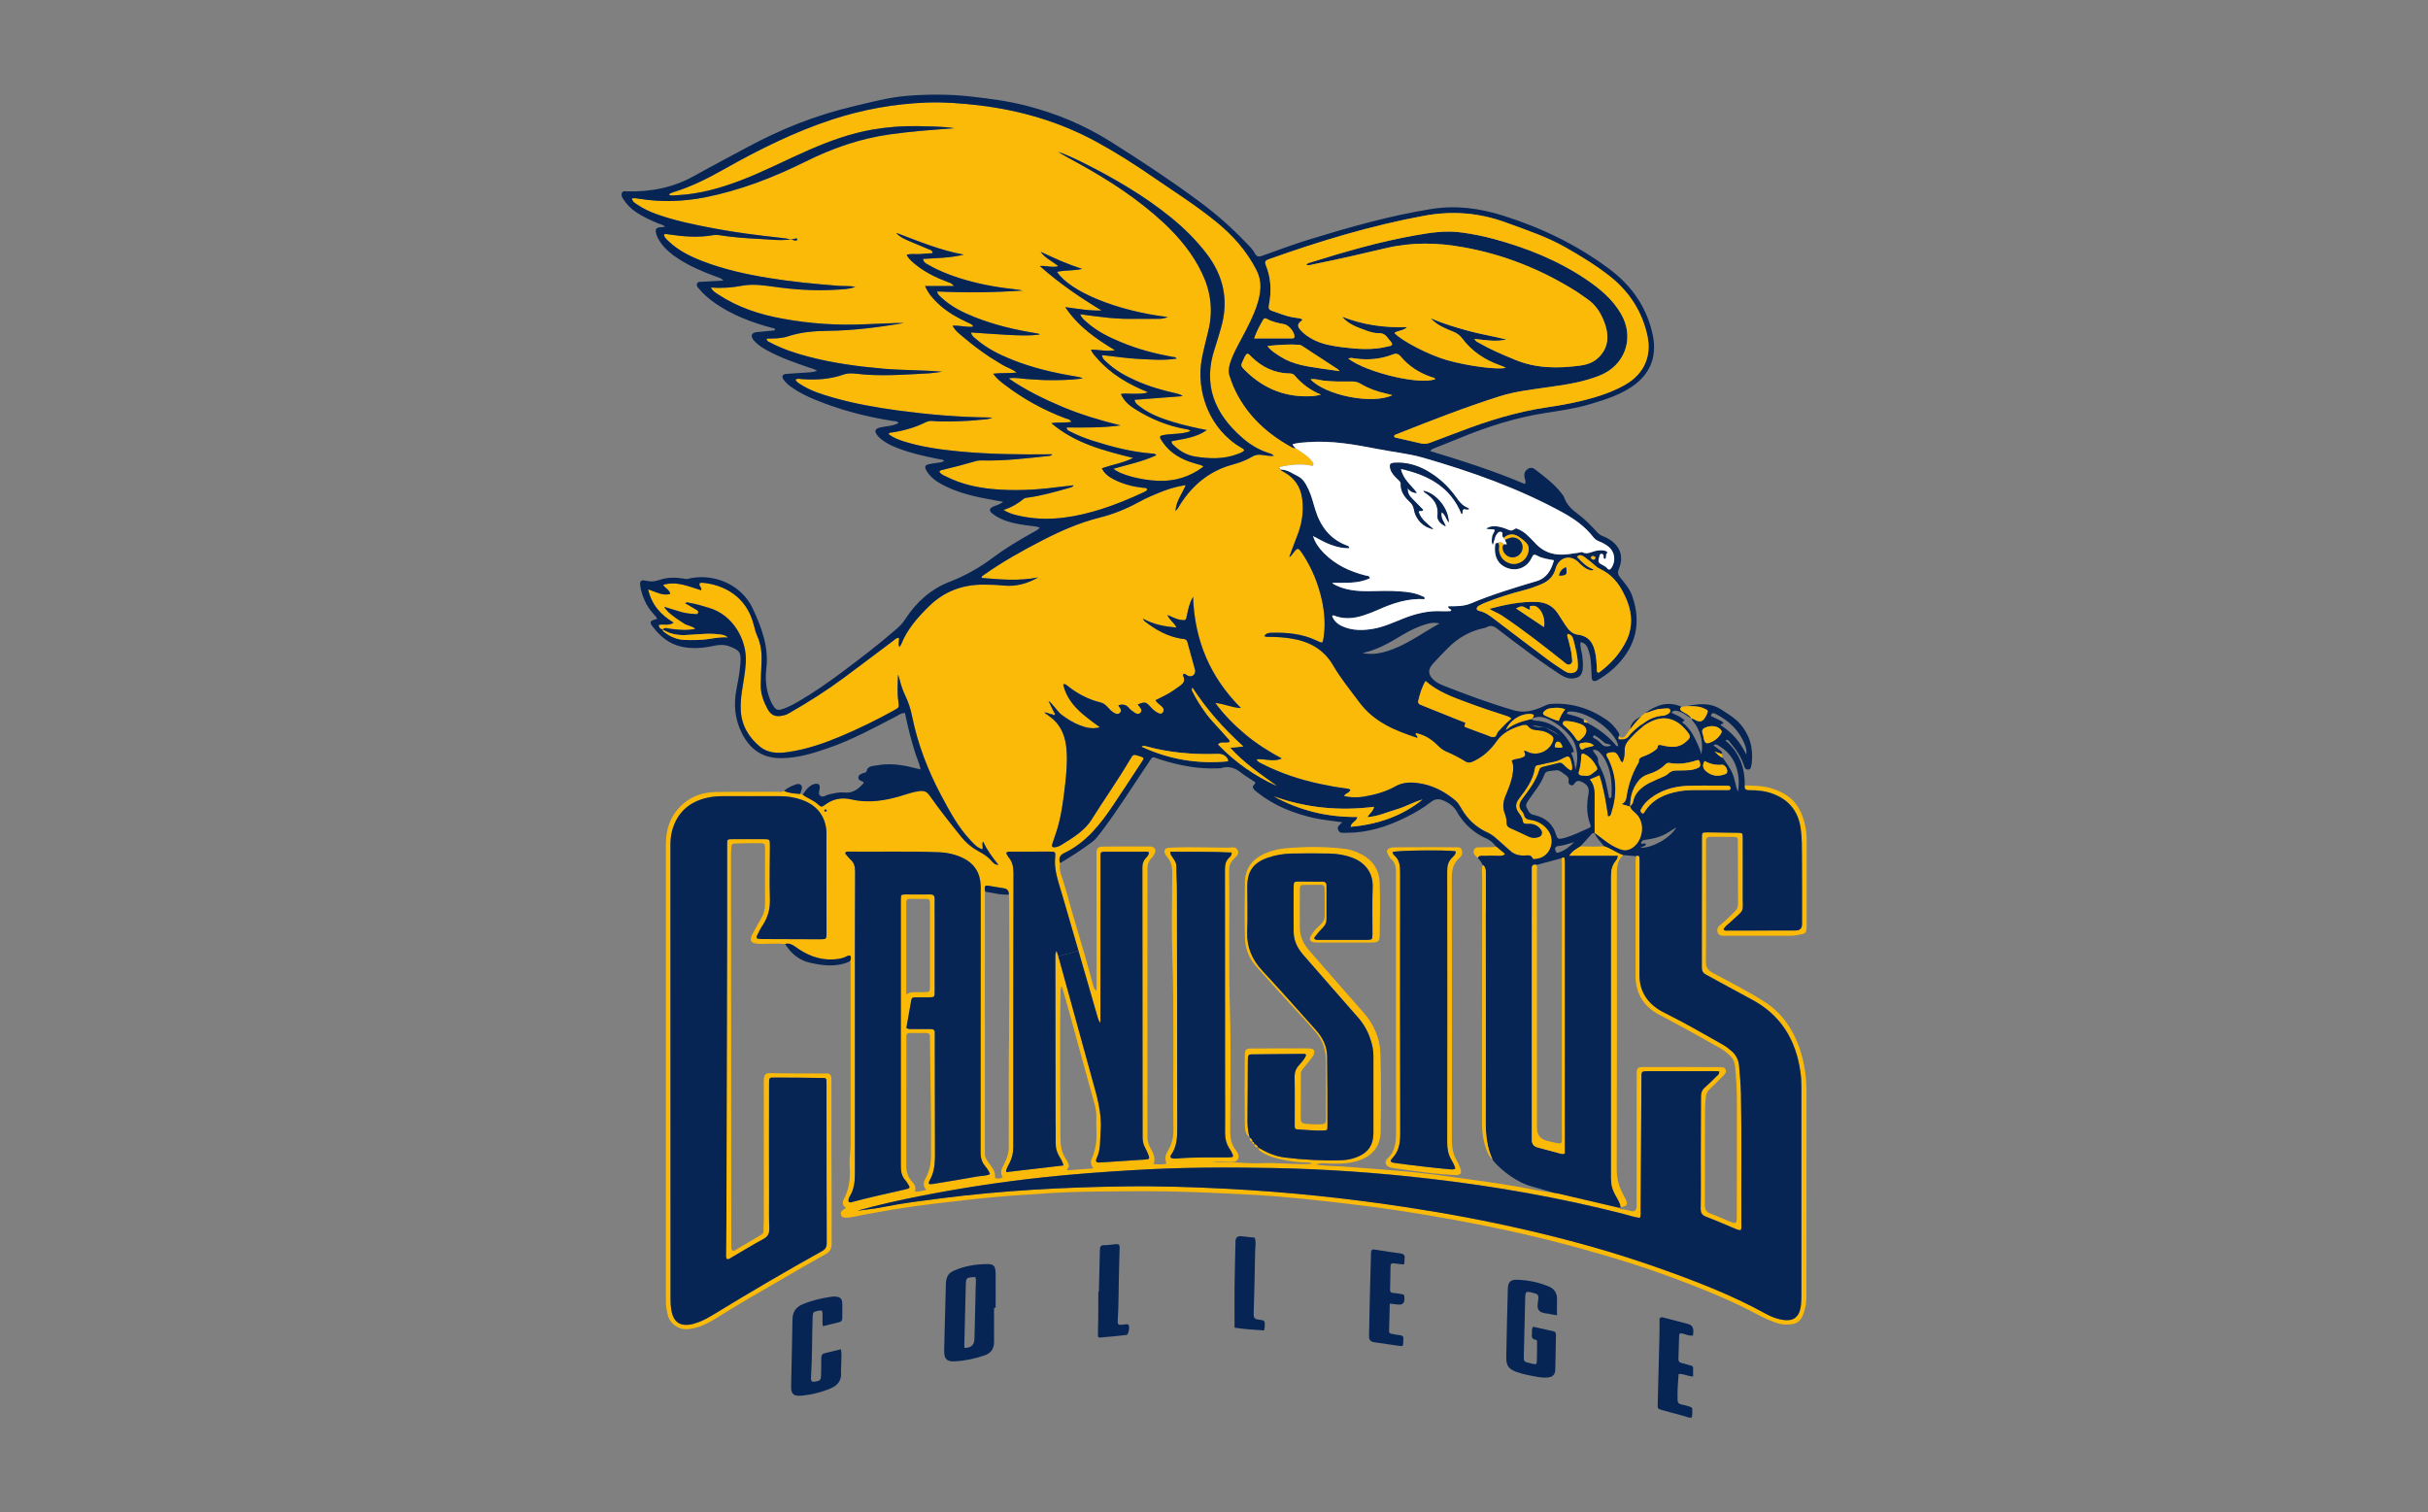 <?xml version="1.0" encoding="UTF-8"?>
<svg id="Canisius" xmlns="http://www.w3.org/2000/svg" viewBox="0 0 232.6 144.9">
  <rect x="0" y="0" width="232.6" height="144.9" fill="#808080" stroke="none"/>
  <defs>
    <style>
      .cls-1 {
        fill: #fbba07;
      }

      .cls-1, .cls-2, .cls-3 {
        stroke-width: 0px;
      }

      .cls-2 {
        fill: #062454;
      }

      .cls-3 {
        fill: #fff;
      }
    </style>
  </defs>
  <path class="cls-1" d="M172.46,100.65c.45,1.34.61,2.72.6,4.13-.01,6.49-.01,12.97-.01,19.46,0,.64-.11,1.25-.36,1.83-.18.43-.49.7-.97.79-.56.1-1.09.05-1.61-.14-.61-.22-1.2-.49-1.77-.79-2.03-1.09-4.14-1.99-6.28-2.82-1.95-.76-3.92-1.47-5.91-2.1-1.57-.5-3.15-.95-4.74-1.4-1.86-.51-3.72-.98-5.6-1.41-2.16-.49-4.33-.93-6.51-1.33-3.27-.6-6.56-1.11-9.86-1.5-3.01-.36-6.02-.69-9.05-.88-2.04-.12-4.09-.2-6.14-.28-3.05-.12-6.11-.08-9.16-.05-1.83.02-3.67.08-5.51.22-1.36.09-2.71.16-4.06.29-1.98.18-3.95.41-5.92.64-2.73.32-5.42.78-8.11,1.32-.16.03-.33.03-.5.03s-.34-.04-.41-.23c-.02-.06-.03-.11-.03-.16,0-.13.06-.25.19-.34.09-.05.18-.11.31-.2-.35-.22-.38-.51-.21-.84.53-.99.64-2.06.56-3.16-.06-.74.1-1.46.09-2.19,0-5.65,0-11.3,0-16.95,0-.17.02-.33-.05-.49.07-.18.13-.35.03-.53-.21-.08-.36.08-.53.14-.35.14-.72.19-1.1.21-1.38.08-2.57-.43-3.65-1.22-.31-.22-.6-.36-.97-.26-.8-.08-1.59,0-2.39-.01-.96-.01-1.12-.3-.64-1.14.24-.44.48-.88.74-1.31.25-.43.36-.88.36-1.38-.01-1.75,0-3.51,0-5.27,0-.5-.03-.54-.52-.55-.73,0-1.47,0-2.2.03-.49.02-.49.04-.52.56-.02.29-.02.58-.02.88,0,10.54.01,21.08.02,31.63,0,1.8.01,3.6.01,5.39v.25c.03.31.15.39.4.24.81-.47,1.61-.96,2.42-1.43.18-.11.28-.22.27-.44-.02-.36.02-.71.02-1.07v-13.18c0-.12-.01-.25.02-.37.05-.3.17-.46.54-.45,1.53.03,3.05.02,4.58.03.31,0,.62,0,.94,0,.25,0,.37.15.39.39.01.17.01.34.01.5,0,4.18,0,8.35.02,12.52-.01.95,0,1.91,0,2.86,0,.5-.15.81-.59,1.05-1.44.8-2.88,1.62-4.3,2.46-2.02,1.18-4.05,2.33-6.03,3.58-.71.44-1.44.86-2.27,1.04-.47.1-.95.18-1.42-.03-.55-.24-.93-.63-1.08-1.22-.11-.42-.19-.85-.19-1.29v-43.88c0-1.32.4-2.54,1.31-3.49.93-.98,2.15-1.45,3.5-1.46,1.95-.03,3.89-.01,5.84-.02.22,0,.46.06.67-.09.49.22,1.02.25,1.54.29.09.02.17.05.25.07.45.34,1,.51,1.43.89.36.33.39.32.78.03.75-.54,1.56-.67,2.44-.47.45.1.9.16,1.37.18,1.47.05,2.86-.32,4.23-.77.32-.1.65-.17.98-.21.39-.05.67.06.91.4.96,1.37,2,2.68,3.05,3.98.48.6,1.06,1.07,1.73,1.43.43.23.82.48,1.14.85.17.2.36.42.69.41-.55-.7-1.09-1.4-1.46-2.23-.17.25.04.49-.08.74-.52-.16-.83-.54-1.17-.9-1.17-1.25-1.96-2.75-2.76-4.24-1.28-2.4-2.25-4.91-2.79-7.57-.14-.7-.35-1.37-.66-2.01-.24-.49-.41-1.01-.54-1.54-.04-.16-.1-.32-.15-.48-.03.88-.09,1.73.03,2.59.07.55.1.55-.38.82-1.66.92-3.37,1.76-5.12,2.5-1.65.69-3.32,1.27-5.1,1.52-.94.14-1.9.1-2.64-.5-1.09-.9-1.81-2.08-1.86-3.56-.02-.59.02-1.17.11-1.75.14-.91.31-1.81.37-2.73.15-2.14-1.18-4.6-3.53-5.28-.6-.17-1.2-.38-1.82-.47-.14-.02-.29-.12-.45.03.31.18.62.35.92.54.15.09.4.17.31.39-.06.19-.29.09-.44.09-.42-.02-.84-.08-1.24-.2-.5-.15-.99-.3-1.56-.48.24.43.57.65.87.89.32.26.69.47,1.03.71.32.21.74.21,1.09.51-.84.19-1.61.09-2.37,0-.26-.03-.52-.17-.77.05h-.01c-.25-.02-.33-.18-.38-.41.47-.14.97.12,1.44-.23-1.22-.74-2.1-1.68-2.44-3.19.76.25,1.38.65,2.12.44-.08-.44-.51-.53-.68-.87,1.31-.39,2.47.17,3.64.52.1-.31-.29-.42-.13-.69.07-.01.16-.04.24-.03,2,.17,4.24,1.27,4.93,4.04.09.37.19.73.34,1.07.38.85.45,1.73.4,2.64-.04.69-.06,1.38-.07,2.07-.01.82.27,1.56.65,2.27.36.65.81.83,1.65.59.18-.04.35-.15.51-.24,1.78-1.02,3.51-2.12,5.16-3.34,1.58-1.17,3.14-2.36,4.72-3.54.15-.11.29-.3.54-.28.08.27-.12.56.05.87.08-.12.14-.18.17-.25.57-1.43,1.56-2.56,2.64-3.62,1.44-1.43,3.19-2.1,5.21-2.1.67,0,1.34.02,2,.09,1.14.11,2.2-.17,3.28-.78-1.89.37-3.66.19-5.43.05.01-.16.09-.2.15-.24,1.8-1.28,3.71-2.35,5.67-3.36,1.77-.91,3.58-1.71,5.52-2.19,1.28-.32,2.51-.82,3.67-1.45.81-.45,1.66-.8,2.52-1.13.64-.24,1.3-.41,2.04-.53-.37.85-.93,1.55-.99,2.48.23-.19.33-.44.48-.67,1.19-1.84,2.78-3.15,4.91-3.75.67-.18,1.32-.4,1.92-.76.29-.19.61-.24.96-.19.38.05.76.13,1.16.09-.18-.2-.41-.24-.62-.31-.94-.31-1.74-.83-2.47-1.47-2.6-2.29-3.73-5.03-2.59-8.47.22-.66.41-1.32.6-1.98.77-2.62.28-4.99-1.38-7.15-.99-1.29-2.13-2.42-3.38-3.44-2.6-2.11-5.47-3.78-8.45-5.27-.87-.43-1.75-.83-2.38-1.04.45.3,1.2.7,1.95,1.11,2.95,1.62,5.74,3.44,8.21,5.74,1.47,1.39,2.75,2.93,3.62,4.77.84,1.74,1.07,3.55.63,5.43-.22.92-.46,1.83-.64,2.75-.59,3.11.69,6.81,3.86,8.6.09.05.18.1.19.23-.18.17-.42.25-.66.34-1.31.49-2.66.45-4.02.23-.82-.13-1.49-.52-2.08-1.09-.09-.09-.24-.18-.17-.39,1.14-.22,2.34-.34,3.35-1.06-1.08-.21-2.14-.45-3.18-.76-1.17-.35-2.3-.77-3.28-1.53-.18-.15-.41-.28-.46-.61,1.56-.12,3.08-.23,4.61-.35-.2-.16-.4-.21-.6-.26-1.33-.29-2.64-.67-3.88-1.23-1-.44-1.95-.97-2.75-1.72-.2-.19-.46-.35-.5-.72,1.23.12,2.41.32,3.6.37,1.17.05,2.35.16,3.55-.04-.12-.18-.26-.14-.37-.16-1.67-.3-3.31-.73-4.88-1.38-1.22-.5-2.41-1.08-3.4-1.98-.21-.19-.45-.36-.59-.73.51.07.96.14,1.4.19.46.06.92.11,1.37.16.46.04.92.07,1.38.09.48.01.96,0,1.44,0s.93.01,1.39,0c.43,0,.87.06,1.41-.17-4.86-.58-9.37-2.43-10.61-4.33.81-.18,1.62-.09,2.41-.28-.7-.23-1.38-.48-2.04-.76-.65-.28-1.29-.59-1.94-.88.43.61,1.09.88,1.7,1.38-.64.16-1.14-.07-1.78-.02,1.89,1.68,3.86,3.02,5.92,4.26-1.15.05-2.25-.16-3.48-.32,1.25,1.88,2.96,3.04,4.76,4.13-.76.15-1.51-.05-2.3-.06.13.36.37.58.57.81,1.32,1.53,3.02,2.51,4.89,3.27-.43.19-.86.13-1.29.15-.42.02-.85-.08-1.3.03.28.6.66,1.01,1.41,1.47,1.47.92,3.04,1.57,4.75,1.88.16.03.35.02.51.19-.58.25-1.15.24-1.71.29-.33.03-.67.04-.99.12-.23.05-.27.17-.16.36.27.45.6.85,1,1.19.74.62,1.61.97,2.53,1.22.18.05.39.06.56.24-1.33,1-2.78,1.42-4.38,1.35-1.65-.07-3.66-.61-4.23-1.16,1.38-.39,2.78-.68,4.11-1.29-.16-.18-.29-.16-.4-.16-1.98-.15-3.88-.65-5.76-1.25-.69-.23-1.38-.49-2.03-.83-.16-.09-.4-.12-.4-.42,1.73,0,3.44.04,5.15-.2-1.89-.46-3.75-1.02-5.55-1.77-1.8-.76-3.54-1.61-5.16-2.73.6-.12,1.17.03,1.74.06.58.02,1.17.09,1.75.1.61.02,1.22,0,1.82-.01.56-.02,1.12-.06,1.79-.14-.3-.16-.5-.16-.68-.2-2.09-.34-4.14-.82-6.11-1.61-1.21-.49-2.37-1.06-3.37-1.92-.2-.18-.47-.32-.55-.68,1.15.07,2.25.16,3.35.22,1.08.05,2.17.13,3.25-.03-.1-.08-.21-.09-.31-.11-2-.32-3.98-.78-5.88-1.53-1.17-.46-2.29-1.01-3.23-1.88-.17-.17-.39-.31-.42-.6,2.75.13,5.48.1,8.2-.09-.33-.06-.67-.11-1-.15-1.73-.19-3.44-.52-5.1-1.05-1.01-.33-2.01-.72-2.93-1.26-.2-.11-.46-.2-.53-.57,1.33-.08,2.63-.09,3.92-.41-2.26-.4-4.36-1.29-6.49-2.09.29.36.69.54,1.08.72.67.29,1.35.56,2.02.85.16.07.37.08.4.38-.44.03-.85.05-1.26.09-.4.03-.82-.08-1.24.08.24.42.56.68.88.94.91.73,1.94,1.23,3.02,1.64.2.08.43.11.64.4h-2.77c.3.7.74,1.19,1.22,1.65.84.81,1.85,1.37,2.89,1.86.18.09.4.12.51.38-.67.08-1.3-.14-1.99-.09.28.51.69.8,1.07,1.12.39.32.77.64,1.17.94.42.31.84.62,1.28.91.42.28.86.52,1.28.79.41.25.89.37,1.35.73-.79.09-1.49.01-2.26.11.33.46.68.72,1.02.99,1.81,1.39,3.77,2.48,5.9,3.28.2.07.44.08.58.34-.66.12-1.28,0-1.92.13,2.27,1.93,5.04,2.64,7.84,3.33-.95.48-2,.64-3.01.99.28.56.72.84,1.18,1.08.87.44,1.8.68,2.77.79.14.02.33-.04.41.16-.09.17-.25.22-.4.29-1.29.6-2.61,1.15-3.96,1.58-2.42.76-4.88,1.21-7.42.75-.64-.12-1.29-.23-2-.66.82-.26,1.41-.63,1.96-1.08.09-.07.24-.09.36-.1,1.35-.18,2.66-.56,3.97-.93.15-.05.32-.05.43-.25-.54.06-1.06.12-1.57.18-2.06.27-4.12.37-6.2.18-1.53-.15-3.01-.48-4.4-1.18-.25-.12-.54-.22-.69-.48.07-.13.17-.15.27-.17,1.06-.25,2.11-.52,3.16-.83.24-.08.49-.09.74-.08,2.08.05,4.14-.2,6.2-.42.16-.01.33-.01.45-.17-3,.03-5.98.01-8.96-.28-1.79-.17-3.57-.42-5.29-.96-.52-.17-1.01-.36-1.43-.69.04-.13.1-.13.16-.14,1.19-.16,2.33-.47,3.41-1.01.21-.11.44-.13.67-.11,1.13.1,2.26.03,3.39-.02.4-.01.79-.07,1.19-.1.38-.02.76-.05,1.13-.19-.15-.01-.29-.03-.43-.03-2.87-.03-5.73-.28-8.57-.66-2.14-.29-4.26-.66-6.33-1.26-1.05-.3-2.09-.63-3.01-1.22-.21-.13-.43-.25-.54-.49.24-.13.45-.06.64-.04,1.35.09,2.68.02,3.97-.44.36-.13.74-.13,1.12-.09,2.32.29,4.64.1,6.95-.02.43-.02.85-.09,1.38-.16-1.94-.17-3.79-.13-5.62-.29-2.42-.21-4.83-.53-7.18-1.15-1.28-.33-2.53-.75-3.7-1.37-.13-.07-.32-.11-.31-.36.69-.02,1.37,0,2-.21,1.26-.42,2.54-.52,3.87-.54,2.39-.02,4.77-.33,7.27-.74-.38,0-.61-.01-.84,0-.94.03-1.89.07-2.83.11-2.66.13-5.31-.05-7.93-.53-2.2-.39-4.3-1.08-6.18-2.32-.26-.17-.54-.31-.7-.67,1.04.09,2.03.01,2.98-.17,1.04-.19,2.04-.04,3.06.1,1.99.27,3.99.41,6,.28.57-.04,1.16-.03,1.79-.27-.6-.12-1.11-.06-1.62-.1-2.21-.18-4.42-.38-6.61-.74-2.17-.35-4.32-.82-6.38-1.61-1.19-.46-2.34-1.02-3.28-1.92-.19-.19-.41-.35-.45-.64.16-.1.3-.04.44-.02,1.44.21,2.87.34,4.31.07.16-.03.34-.02.5,0,1.27.2,2.54.3,3.81.36,1.04.05,2.08.2,3.11.05.08.02.15.04.23.06.13.05.27.1.39-.03,0-.12-.1-.13-.17-.12-.15.04-.3.07-.45.09-.35-.08-.71-.12-1.07-.16-2.14-.24-4.28-.5-6.4-.91-1.85-.35-3.69-.73-5.47-1.37-.63-.23-1.23-.52-1.79-.9-.21-.14-.46-.27-.51-.58.1-.02.16-.03.22-.03.17.01.33.03.5.06,2.11.34,4.2.27,6.3-.14,3.37-.67,6.55-1.9,9.61-3.42,2.57-1.28,5.23-2.21,8.08-2.61,2.04-.29,4.11-.44,6.19-.59-1.16-.18-2.32-.17-3.47-.2-1.46-.03-2.92.08-4.37.33-2.1.36-4.08,1.08-6.02,1.92-2.21.96-4.34,2.08-6.59,2.94-1.94.74-3.93,1.31-6.02,1.42-.28.02-.56.07-.85,0,.04-.09.04-.14.07-.15.09-.05.19-.09.29-.12,1.75-.53,3.37-1.35,4.96-2.25,3.3-1.86,6.68-3.54,10.3-4.73,2.94-.96,5.96-1.5,9.05-1.62,1.65-.06,3.3.07,4.94.26,3.99.47,7.78,1.57,11.32,3.5,1.91,1.04,3.74,2.21,5.53,3.45,1.99,1.36,4.02,2.65,5.89,4.17,1.62,1.3,2.97,2.82,3.92,4.68.26.51.39,1.05.37,1.63-.03.87-.28,1.68-.61,2.48-.44,1.06-1,2.07-1.54,3.09-.3.57-.59,1.15-.78,1.78-.12.41-.15.82,0,1.23.12.31.21.63.35.94,1.12,2.55,3.02,4.37,5.42,5.72.16.09.32.21.52.17.53.38,1.13.69,1.55,1.22.1.13.25.24.1.49-1.07-.25-2.15-.13-3.23.12-.02.13.02.18.08.2,0,0,.01,0,.01,0,.09.12.23.18.37.26,1,.55,1.59,1.39,1.75,2.51.19,1.3-.03,2.54-.52,3.74-.25.63-.47,1.27-.71,1.9.12-.05.19-.13.25-.21.57-.76.58-.77,1.11.04.84,1.31,1.42,2.75,1.76,4.27.27,1.24.36,2.48.15,3.74-.07.41-.11.42-.48.25-.06-.02-.11-.05-.17-.08-1.36-.65-2.81-.79-4.28-.75-.25,0-.54,0-.73.32.22.1.4.07.58.07.65.01,1.3.05,1.94.15,1.73.27,3.15.99,4.08,2.59.72,1.24,1.64,2.36,2.5,3.52,1.4,1.89,3.42,2.72,5.55,3.41.07-.21-.25-.24-.13-.46.83.16,1.51.6,2.09,1.18.23.22.46.44.75.56.65.28,1.29.6,1.9.98.26.16.48.13.75,0,.93-.43,1.67-1.1,2.25-1.94.28-.4.61-.69.99-.92.43-.28.92-.45,1.43-.6.21-.06.44-.09.59.09.27.34.64.37,1.01.4.45.03.86.18,1.22.46.15.12.24.26.18.48-.27.97-1.39,1.54-2.34,1.17-.14-.06-.28-.16-.46-.16.18.46.15.53-.22.67-.31.13-.66.08-.96.29.2.42.16.83.09,1.25-.11.78-.43,1.48-.72,2.2-.21.53-.24,1.06-.04,1.59.11.3.19.6.18.92,0,.24.11.38.32.48.59.26,1.18.54,1.77.82.21.1.43.15.67.12.25-.04.53-.08.61-.35.08-.26-.09-.47-.28-.65-.32-.3-.71-.36-1.11-.34-.24.01-.41-.02-.44-.3-.04-.31-.23-.54-.4-.78-.34-.48-.3-.88.07-1.36.67-.87,1.33-1.78,1.5-2.92.02-.17.14-.25.3-.27.12-.02.25-.03.37-.07.64-.18,1.33-.2,1.92-.53.66-.36.76-.33.93.42.01.06.03.13.05.2.03.16.04.33-.05.51-.3-.07-.49-.3-.7-.5-.15-.14-.29-.3-.54-.23-.48.13-.97.24-1.46.36-.16.04-.33.1-.38.29-.3,1.05-.96,1.89-1.6,2.75-.32.43-.46.81-.04,1.26.08.08.14.21.17.33.08.3.27.41.58.46.71.09,1.31.43,1.74,1.02.75,1.05.14,2.56-1.1,2.71-.15.02-.35.09-.41-.06-.17-.37-.49-.26-.76-.25-.55.02-1.03-.11-1.43-.5-.39-.35-.78-.69-1.17-1.04-.28-.25-.57-.49-.92-.65-1.08-.48-1.91-1.24-2.5-2.25-.02-.02-.03-.05-.05-.08-.16-.27-.32-.54-.56-.75-1.06-.89-2.26-1.51-3.65-1.68-.73-.09-1.43-.06-2.12.33-.92.52-1.94.79-2.97.97-.67.12-1.55.08-1.95-.07.15-.26.53-.28.62-.58-.15-.11-.32-.12-.49-.14-.81-.1-1.61-.25-2.41-.42-1.91-.41-3.75-1.01-5.5-1.9-.2-.11-.46-.17-.59-.46.43-.04.79.03,1.16.06.39.03.78.07,1.26-.14-1.27-.69-2.42-1.41-3.46-2.28-1.06-.89-2.03-1.85-2.91-3.04.86.07,1.56.45,2.46.49-2.96-2.97-4.44-6.46-4.59-10.66-.36.65-.47,1.2-.58,1.76-.1.52-.13.52-.66.44-.42-.07-.79-.29-1.21-.46.18.49.64.71.86,1.2-1.17-.09-2.23-.3-3.21-.85.05.11.1.2.18.26,1.03.81,2.15,1.43,3.46,1.66.24.04.53-.01.62.32.25.88.49,1.77.73,2.66.01.04.02.08.02.12,0,.41-.38.63-.73.44-.13-.07-.23-.18-.39-.18-.06.1-.04.21,0,.3.16.38-.01.62-.31.84-.48.34-.95.69-1.48.95-.29.14-.58.29-.9.45.18.29.45.43.65.64.15.15.19.34.07.51-.13.2-.32.15-.5.06-.29-.15-.51-.37-.72-.6-.42-.46-.53-.48-1.2-.2.07.09.13.16.19.24.15.17.26.36.07.55-.18.18-.4.11-.57-.02-.19-.13-.39-.26-.53-.44-.28-.33-.6-.38-1.01-.26.05.09.06.15.1.19.15.18.24.37.03.55-.19.17-.4.08-.58-.03-.25-.15-.44-.38-.64-.59-.18-.19-.37-.33-.63-.39-1.18-.29-2.22-.84-3.17-1.6-.1-.08-.2-.2-.4-.13.45,1.95,1.98,2.98,3.52,4.11-.75.2-1.35.03-1.93-.19-.61-.23-1.15-.58-1.68-.96-.49-.36-.75-.93-1.32-1.38.22.45.39.79.55,1.13-.05.05-.1.1-.15.16-.27.01-.5-.2-.8-.17.25.18.48.34.71.53,1,.81,1.35,1.92,1.43,3.15.07,1.07-.02,2.13-.14,3.19-.18,1.58-.37,3.15-.88,4.67-.12.36-.24.72-.36,1.07-.08.23.02.31.23.3.24-.02.45-.11.65-.23.6-.37,1.21-.74,1.76-1.19.42-.35.82-.73,1.1-1.19,1.22-1.95,2.55-3.82,3.72-5.81.3-.51.3-.5.88-.32.49.16.5.17.23.57-.89,1.36-1.78,2.73-2.69,4.08-1.25,1.87-2.62,3.64-4.73,4.64-.43.2-.55.53-.4.97-.11.43-.01.84.13,1.23.36,1.03.62,2.08.92,3.13.44,1.52.9,3.04,1.34,4.57.27.92.51,1.85.77,2.77.05.17.07.36.33.52v-1.13c-.01-3.98-.01-7.95-.01-11.93,0-.6.09-.73.66-.74,1.48-.02,2.97-.02,4.46-.01.34.01.52.17.52.41,0,.1-.04.23-.12.36-.05.09-.1.19-.17.26-.4.35-.5.8-.47,1.31.02.24,0,.5,0,.75,0,8.03,0,16.07,0,24.1,0,.19.01.38,0,.57,0,.38.07.73.26,1.08.25.48.57.96.33,1.58.45.03.84.09,1.22-.04-.14-.58-.14-.74.21-1.34.34-.6.48-1.23.47-1.92-.06-5.5.08-11-.1-16.5-.08-2.66-.03-5.32-.01-7.97.01-.61-.06-1.16-.48-1.63-.09-.11-.17-.24-.23-.37-.03-.06-.04-.12-.04-.18,0-.16.12-.3.31-.34.1-.02.21-.01.32-.02,1.82-.09,3.64,0,5.46,0,.31.01.71-.16.91.22.23.42-.17.67-.39.9-.32.33-.42.68-.42,1.13.07,4.54-.05,9.07.09,13.61.11,3.73.03,7.45.02,11.18-.01.71.08,1.36.54,1.94.2.25.35.57.19.87-.17.33-.54.26-.85.25-.54-.04-1.08-.07-1.62.06,1.61-.13,3.21.14,4.81.07s3.18.17,4.78.06c-.18-.14-.37-.13-.55-.13-.72.01-1.42-.1-2.12-.23-.76-.15-1.51-.34-2.17-.77-.16-.1-.33-.19-.3-.42.78.46,1.6.83,2.51.94,1.83.23,3.66.32,5.51.26.48-.02.95-.12,1.41-.3,1.06-.41,1.58-1.15,1.58-2.3,0-2.47,0-4.94,0-7.41,0-.53-.1-1.03-.27-1.53-.25-.79-.64-1.49-1.19-2.12-1.76-1.99-3.49-4-5.24-5.99-.56-.64-.93-1.35-.94-2.21-.01-1.44-.01-2.88,0-4.33,0-.47.04-.51.48-.51.76-.01,1.51.03,2.26.01.36,0,.42.16.41.46,0,1.02,0,2.05,0,3.07.01.34-.08.6-.32.84-.28.28-.53.59-.78.9-.13.15-.08.27.12.3.08.02.17.01.25.01h4.58c.54-.01.54-.02.55-.58,0-1.51-.03-3.01.02-4.52.04-1.33-.73-2.31-1.95-2.77-.69-.26-1.42-.38-2.15-.4-1.23-.03-2.47-.02-3.7,0-.77.02-1.54.15-2.28.41-1.36.49-1.93,1.3-1.93,2.74s.05,2.89-.01,4.33c-.05,1.48.46,2.67,1.45,3.74,1.74,1.87,3.43,3.78,5.13,5.68.65.72,1.07,1.56,1.08,2.54.03,2.22.03,4.44.03,6.65,0,.43-.01.43-.47.45-.73.02-1.46-.06-2.19-.1-.47-.02-.48-.02-.48-.5,0-1.51.02-3.02-.01-4.52-.01-.46.12-.81.42-1.14.26-.3.55-.6.69-.97-.09-.13-.18-.12-.26-.12-1.65.02-3.31.03-4.96.05h-.06c-.22,0-.29.13-.3.32-.01.12,0,.25-.01.37-.01,1.76-.01,3.52-.03,5.27-.01.7,0,1.37.22,2.03h0c-.46-.33-.47-.86-.48-1.34-.03-2.15-.02-4.3,0-6.46,0-.68.08-.75.76-.75,1.62-.01,3.23-.01,4.84-.01.21,0,.42,0,.63.01.36.02.48.18.4.52-.04.14-.12.26-.22.38-.28.35-.56.72-.86,1.07-.11.14-.18.27-.18.45,0,1.44-.01,2.88-.01,4.33,0,.31.13.43.45.46.46.06.91.07,1.37.06.52-.01.59-.07.59-.57.01-1.84.01-3.68,0-5.52-.01-.95-.27-1.85-.85-2.58-.82-1.02-1.75-1.95-2.63-2.92-1.08-1.19-2.17-2.37-3.23-3.58-.67-.76-1.03-1.69-1.05-2.69-.04-1.78-.03-3.56,0-5.34.02-1.24.62-2.12,1.74-2.67.83-.4,1.69-.56,2.6-.62,1.71-.12,3.42-.12,5.13.08.45.05.9.17,1.32.36,1.29.55,2.08,1.5,2.12,2.91.06,1.65.03,3.31,0,4.96,0,.66-.12.75-.78.76h-4.96c-.19,0-.38.01-.57-.02-.37-.06-.47-.3-.28-.62.2-.37.48-.68.8-.96.26-.24.52-.51.52-.89.01-.9,0-1.8-.01-2.7,0-.23-.11-.34-.35-.34-.48.01-.96,0-1.44,0-.55.01-.58.03-.58.56-.01,1.17,0,2.34,0,3.52,0,.83.31,1.54.85,2.16,1.73,1.98,3.46,3.97,5.2,5.94,1.01,1.13,1.62,2.47,1.67,3.96.08,2.51.06,5.02.02,7.53-.02,1.22-.62,2.14-1.79,2.63-.97.41-1.99.44-3.02.41-.45-.01-.91-.11-1.35.09.78.15,1.57.13,2.35.18,1.99.13,3.97.3,5.94.46.91.08,1.82.18,2.72.29.61.07,1.21.16,1.82.24,2.22.3,4.43.6,6.63.98,1.09.19,2.17.45,3.28.55.14.03.28.04.43.07,1.94.45,3.88.9,5.82,1.36.05.05.12.16.17.15.32,0,.61.08.91.16q.6.17.61-.43v-.38c0-4.07,0-8.15.01-12.23,0-.66.06-.74.7-.74,2.42-.01,4.85,0,7.27.01.21,0,.43-.01.54.22.12.27-.05.44-.21.6-.43.43-.85.86-1.3,1.28-.24.22-.35.48-.38.81-.08.71-.08,1.42-.08,2.13,0,2.72,0,5.44-.01,8.16,0,.45.15.69.56.84.59.21,1.16.48,1.74.72.73.29.76.27.76-.51.01-3.7.02-7.4.01-11.1-.01-1.07-.07-2.13-.17-3.19-.04-.44-.2-.8-.53-1.1-.27-.24-.53-.47-.85-.65-1.92-1.09-3.85-2.16-5.82-3.19-1.51-.78-2.34-2.02-2.34-3.77v-10.91c0-.19.03-.38.05-.56.15-.07.29-.1.33.11.03.14.02.29.02.44,0,2.49-.01,4.98-.01,7.47,0,1.11.01,2.21,0,3.32-.02,1.58.73,2.71,2.06,3.49.17.09.33.18.5.26,1.84.91,3.61,1.95,5.39,2.95.32.18.6.39.87.63.42.37.67.83.72,1.41.08.89.16,1.79.18,2.69.08,4.14.02,8.28.04,12.42,0,.21.04.42-.05.63-.24.04-.44-.09-.65-.17-.89-.37-1.77-.76-2.67-1.1-.39-.15-.53-.35-.53-.78.03-1.65.01-3.31.01-4.96.01-1.93.02-3.85.02-5.78,0-.36.09-.63.37-.87.38-.33.74-.69,1.09-1.04.13-.12.31-.22.28-.5-.12-.01-.24-.02-.36-.02h-6.53c-.08,0-.16.01-.25.01-.2,0-.3.11-.3.31v.32c-.03,4.22-.05,8.45-.08,12.67,0,.25.05.5-.08.75-.55-.07-1.06-.25-1.58-.39-6.1-1.55-12.27-2.64-18.51-3.36-4.98-.58-9.96-.93-14.96-1.03-4.54-.09-9.08-.07-13.62.21-2.86.17-5.72.38-8.57.69-3.87.42-7.71,1-11.53,1.75-2.09.41-4.16.87-6.2,1.44.84-.11,1.69-.19,2.52-.36,1.83-.37,3.68-.59,5.52-.83,5.8-.74,11.62-1.06,17.46-1.14,3.33-.05,6.66.06,9.98.23,5.71.3,11.39.89,17.04,1.75,3.86.58,7.71,1.3,11.52,2.18,4.28.99,8.51,2.16,12.66,3.63,3.51,1.24,6.99,2.57,10.26,4.37.57.32,1.17.56,1.83.64.88.11,1.4-.27,1.57-1.14.08-.43.09-.87.09-1.31v-19.84c0-.48-.02-.96-.09-1.44-.43-3.11-1.89-5.53-4.75-7.02-1.44-.76-2.86-1.57-4.3-2.34-.3-.16-.4-.36-.4-.69.01-4.15.01-8.29.01-12.43,0-.5.01-.51.54-.51.96.01,1.93.03,2.89.04.47.01.48.02.48.5,0,1.76.01,3.52,0,5.27-.02,2.08.29,1.4-1.22,2.83-.22.2-.49.37-.62.66.14.16.29.11.43.11,2.16,0,4.31,0,6.47-.01q.62,0,.62-.61c0-2.17.01-4.35-.01-6.52,0-.86,0-1.72-.11-2.57-.22-1.7-1.13-2.84-2.74-3.42-.72-.26-1.47-.32-2.22-.32-.35,0-.46-.15-.41-.46.81.05,1.62.02,2.42.25,2.01.59,3.01,1.68,3.41,3.88.09.49.1,1,.09,1.5v7.66c0,.9-.01.9-.86,1.05-.25.05-.5.07-.75.07h-6.21c-.28,0-.56.02-.69-.29-.14-.34.03-.58.27-.77.47-.38.9-.81,1.33-1.23.23-.21.34-.45.34-.77-.01-1.98-.01-3.97-.02-5.96,0-.42-.02-.44-.48-.45-.71-.01-1.42,0-2.13-.01-.33-.01-.45.13-.44.44.01.73,0,1.47,0,2.2,0,3.12.02,6.23-.01,9.35,0,.56.22.8.67,1.05,1.67.91,3.37,1.75,4.97,2.78,1.73,1.11,2.77,2.74,3.41,4.65ZM117.6,110.89c.61,0,.63-.04.35-.57-.05-.1-.11-.19-.17-.27-.32-.49-.43-1.02-.42-1.61.02-1.48,0-2.97,0-4.45,0-6.91,0-13.81-.01-20.72,0-.42.07-.77.38-1.08.12-.11.29-.24.26-.51-1.96-.11-3.91-.05-5.88-.08-.01.28.12.37.19.49.19.3.41.56.4.96-.01.73.05,1.47.05,2.2l.03,22.53c0,.99.03,1.97-.57,2.84-.17.25-.08.36.25.38.12.01.25,0,.37-.01,1.59-.14,3.18-.08,4.77-.1ZM109.62,111.1c.54-.04.55-.07.35-.56-.09-.21-.18-.42-.29-.62-.18-.33-.22-.67-.22-1.03,0-8.6-.01-17.2-.02-25.8,0-.31.07-.57.27-.81.14-.18.36-.34.36-.62-.23-.1-.44-.06-.64-.06h-3.27c-.85,0-.73-.01-.73.75-.01,4.96-.01,9.92-.01,14.88v.78c-.15-.18-.22-.37-.27-.56-.62-2.13-1.23-4.25-1.84-6.37-.55-1.87-1.09-3.75-1.63-5.62-.31-1.08-.71-2.15-.59-3.31.05-.54.02-.55-.55-.56-1.24,0-2.47,0-3.71.01-.13,0-.29-.04-.43.13.07.12.12.28.23.4.39.46.47.98.47,1.57-.02,4.77,0,9.54-.02,14.31,0,3.98,0,7.95,0,11.93,0,.54-.13,1.02-.36,1.5-.12.26-.33.49-.32.86,1.83-.21,3.65-.42,5.49-.64-.1-.39-.27-.65-.43-.91-.23-.39-.33-.8-.32-1.26.02-.77-.01-1.54-.01-2.32-.01-5.17-.01-10.33-.02-15.5,0-.17-.02-.34.12-.57.07.21.12.37.17.53,1.08,3.91,2.15,7.82,3.23,11.73.46,1.65.96,3.29.82,5.04-.07.88.02,1.76-.39,2.58-.02.04-.03.08-.04.12-.06.2.05.27.23.28.08,0,.16-.01.25-.01,1.37-.09,2.75-.18,4.13-.27ZM105.03,107.25c.03-.51-.05-1-.18-1.49-.91-3.32-1.83-6.63-2.74-9.95-.12-.42-.25-.83-.4-1.35-.13.28-.11.45-.11.62-.02,1.1-.04,2.21-.04,3.32,0,3.53,0,7.06.03,10.59,0,.78.1,1.48.57,2.12.11.15.16.34.23.51.07.19-.15.32-.16.51.84-.06,1.64-.12,2.52-.19-.31-.39-.29-.7-.11-1.05.13-.26.18-.56.26-.84.25-.92.09-1.87.13-2.8ZM96.67,98.13c.06-3.91.01-7.82.01-11.73,0-.23-.02-.46-.03-.69q0-.52-.45-.6c-.51-.09-1.02-.15-1.52-.25-.26-.05-.36.04-.34.28,0,.1.03.2.04.3-.01.09-.03.17-.03.25,0,8.28,0,16.56,0,24.84,0,.29.11.51.27.74.34.49.79.93.7,1.6.27.08.49.06.75-.08-.33-.44-.09-.82.1-1.21.24-.51.47-1,.47-1.6.02-3.95-.03-7.9.04-11.85ZM94.84,112.49c-.11-.33-.31-.58-.5-.81-.31-.38-.4-.79-.4-1.28.01-8.16.01-16.32.01-24.48v-1c-.03-1.24-.57-2.16-1.71-2.71-.73-.35-1.5-.52-2.3-.55-2.9-.11-5.81-.03-8.72-.06-.1,0-.22,0-.25.18.16.18.32.41.52.59.36.32.43.71.43,1.18-.02,2.78,0,5.56-.02,8.34,0,6.85,0,13.69,0,20.53,0,.74-.06,1.45-.44,2.12-.11.18-.22.4-.16.6.11.1.19.07.27.05,1.7-.46,3.41-.83,5.12-1.22.53-.12.54-.16.25-.59-.05-.09-.11-.18-.18-.26-.38-.4-.47-.88-.46-1.43,0-6.47,0-12.93,0-19.39v-6.09c0-.49.01-.5.48-.51.77,0,1.55.01,2.32,0,.33,0,.45.12.44.44-.02.55,0,1.09,0,1.64v7.21c0,.56-.01.56-.56.57-.44.01-.88,0-1.31,0-.19,0-.33.04-.37.26-.15.9-.31,1.8-.47,2.68.23.14.42.1.61.1.56,0,1.13.01,1.69,0,.28,0,.45.08.42.39,0,.09,0,.17,0,.25,0,3.58,0,7.16.02,10.74,0,1.06.06,2.13-.5,3.11-.19.35-.1.42.32.35,1.43-.23,2.85-.47,4.27-.72.38-.07.79-.03,1.18-.22ZM89.19,110.5c.04-3.67-.08-7.34-.1-11.02,0-.04-.01-.08,0-.12.02-.26-.09-.39-.36-.39-.52,0-1.04.01-1.57,0-.24,0-.34.1-.33.34,0,.18,0,.37,0,.56,0,3.93,0,7.85-.01,11.78,0,.6.14,1.11.54,1.54.25.27.43.56.29.96.38.05.67-.07,1.09-.14-.35-.4-.27-.75-.08-1.1.42-.75.54-1.55.54-2.41ZM89.09,94.44v-7.7c0-.1-.01-.21-.01-.31.01-.22-.11-.3-.31-.3-.54-.01-1.08-.01-1.63-.01-.23,0-.33.12-.32.35,0,.19,0,.38,0,.57v8.26c.23-.23.49-.23.74-.24.32,0,.63.01.94,0,.58-.02.59-.02.59-.62ZM79.18,89.4c0-3.16,0-6.32-.01-9.48,0-1.6-.84-2.75-2.35-3.28-.69-.25-1.42-.36-2.16-.36-1.79,0-3.59.01-5.39,0-.57,0-1.13.05-1.68.19-1.69.43-2.78,1.48-3.22,3.17-.14.51-.15,1.03-.15,1.56,0,14.37,0,28.75.01,43.12,0,.38,0,.76.07,1.13.18,1.24.86,1.69,2.08,1.4.11-.03.2-.07.3-.1.67-.2,1.26-.56,1.85-.92,3.36-2.05,6.75-4.04,10.19-5.95.33-.18.47-.39.47-.78-.02-4.45,0-8.91-.02-13.37,0-.67,0-1.34,0-2.01-.01-.43-.02-.44-.47-.44-1.48-.02-2.97-.04-4.45-.04-.58-.01-.58,0-.58.59-.01,3.61-.01,7.23,0,10.85,0,1.01-.02,2.01.02,3.02,0,.47-.11.76-.55,1-1.05.57-2.06,1.19-3.09,1.79-.12.07-.23.19-.44.13-.1-.19-.06-.43-.06-.65,0-1.09.03-2.18.03-3.26.03-8.96.05-17.91.07-26.87v-3.51c0-1.8,0-3.6,0-5.4,0-.52,0-.53.51-.53.98-.01,1.97,0,2.95,0,.63,0,.64,0,.64.62,0,1.71-.05,3.43,0,5.14.03.93-.19,1.72-.69,2.48-.21.31-.37.65-.54.99-.11.2-.04.31.19.32.09.01.17.02.25.02,1.89.01,3.77.02,5.65.02.54,0,.56-.04.56-.59ZM79.2,77.66c0-.07-.05-.1-.11-.1-.07,0-.12.03-.12.1-.01.07.05.09.11.09s.11-.03.12-.09Z"/>
  <path class="cls-2" d="M172.62,82.02c.02,2.17.01,4.35.01,6.52q0,.61-.62.61c-2.16.01-4.31.01-6.47.01-.14,0-.29.05-.43-.11.13-.29.4-.46.62-.66,1.51-1.43,1.2-.75,1.22-2.83.01-1.75,0-3.51,0-5.27,0-.48-.01-.49-.48-.5-.96-.01-1.93-.03-2.89-.04-.53,0-.54.01-.54.51,0,4.14,0,8.28-.01,12.43,0,.33.1.53.4.69,1.44.77,2.86,1.58,4.3,2.34,2.86,1.49,4.32,3.91,4.75,7.02.07.48.09.96.09,1.44v19.84c0,.44-.01.88-.09,1.31-.17.87-.69,1.25-1.57,1.14-.66-.08-1.26-.32-1.83-.64-3.27-1.8-6.75-3.13-10.26-4.37-4.15-1.47-8.38-2.64-12.66-3.63-3.81-.88-7.66-1.6-11.52-2.18-5.65-.86-11.33-1.45-17.04-1.75-3.32-.17-6.65-.28-9.98-.23-5.84.08-11.66.4-17.46,1.14-1.84.24-3.69.46-5.52.83-.83.17-1.68.25-2.52.36,2.04-.57,4.11-1.03,6.2-1.44,3.82-.75,7.66-1.33,11.53-1.75,2.85-.31,5.71-.52,8.57-.69,4.54-.28,9.08-.3,13.62-.21,5,.1,9.98.45,14.96,1.03,6.24.72,12.41,1.81,18.51,3.36.52.14,1.03.32,1.58.39.13-.25.08-.5.08-.75.03-4.22.05-8.45.08-12.67v-.32c0-.2.1-.31.3-.31.09,0,.17-.01.25-.01h6.53c.12,0,.24.01.36.02.03.28-.15.38-.28.5-.35.35-.71.71-1.09,1.04-.28.24-.37.51-.37.87,0,1.93-.01,3.85-.02,5.78,0,1.65.02,3.31-.01,4.96,0,.43.14.63.53.78.9.34,1.78.73,2.67,1.1.21.08.41.21.65.17.09-.21.05-.42.05-.63-.02-4.14.04-8.28-.04-12.42-.02-.9-.1-1.8-.18-2.69-.05-.58-.3-1.04-.72-1.41-.27-.24-.55-.45-.87-.63-1.78-1-3.55-2.04-5.39-2.95-.17-.08-.33-.17-.5-.26-1.33-.78-2.08-1.91-2.06-3.49.01-1.11,0-2.21,0-3.32,0-2.49.01-4.98.01-7.47,0-.15,0-.3-.02-.44-.04-.21-.18-.18-.33-.11h-.01c-.41-.04-.83-.07-1.25-.11-.63-.21-1.16-.65-1.8-.84-.29-.44-.74-.77-.9-1.29.33.25.66.49.99.74.45.35.93.63,1.46.83.53.19.97.07,1.38-.3.8-.71,1-2.2.19-3.05-.22-.23-.53-.4-.62-.73h.01v-.02c.1-.14.25-.24.28-.45.13-.71.59-1.19,1.18-1.58.38-.25.81-.41,1.23-.61.34-.15.72-.27.98-.52.25-.23.49-.28.78-.28.4,0,.8-.01,1.19-.03.3-.02.58-.1.85-.21.29-.12.23-.36.17-.59-.07-.26-.26-.15-.4-.11-.81.26-1.63.37-2.47.22-.19-.04-.32.03-.44.16-.47.47-1.05.75-1.67.94-.41.13-.73.38-.98.74-.51.69-.7,1.48-.7,2.32h-.01v.02c-.25-.08-.49-.15-.82-.24.34-.15.43-.38.47-.67.17-1.1.5-2.15,1.06-3.13.05-.09.13-.18.13-.28-.02-.33.22-.41.46-.5.35-.13.69-.29,1-.51.13-.1.31-.19.33-.36.03-.26.17-.23.35-.2.26.06.53.12.8.15.54.05,1.05-.04,1.47-.39.62-.5.59-.6.17-1.12-.98-1.21-2.19-1.59-3.66-.77-.19.1-.36.22-.53.34l-.14-.17c.61-.46,1.26-.83,2.08-.86.16-.01.32-.09.47-.17.12-.07.24-.19.21-.35-.04-.19-.21-.18-.35-.18-.21.01-.42.03-.63.05-.5.04-.95.3-1.44.41,1.07-.78,2.2-1.2,3.51-.61-.18.14-.21.25.01.41.32.22.72.34.93.71-.4-.22-.72-.54-1.17-.67-.25-.07-.5-.19-.75.12.4.2.8.34,1.12.6.06.04.18.14.12.16-.42.17-.03.28.04.35.3.29.56.62.77.98.34.6.62,1.23.83,1.89.15-1.01,0-1.95-.55-2.82-.13-.21-.33-.36-.4-.6,0,0,0-.01-.01-.01.09,0,.15.03.23.07.58.35.87.26,1.17-.33.25-.51.24-.52-.28-.74-.51-.21-1.05-.18-1.58-.18,1.16-.25,2.29-.37,3.36.35.59.39,1.21.74,1.69,1.27,1,1.11,1.36,2.42,1.18,3.88-.01.09-.03.17-.05.25-.03.17-.08.32-.3.32s-.3-.11-.36-.29c-.27-.89-.79-1.64-1.39-2.34-.08-.1-.14-.29-.42-.16,1.34,1.14,1.89,2.61,1.85,4.31-.05.31.06.46.41.46.75,0,1.5.06,2.22.32,1.61.58,2.52,1.72,2.74,3.42.11.85.11,1.71.11,2.57ZM167.28,72.28c.08-.39-.03-.67-.13-.94-.52-1.35-1.51-2.28-2.77-2.93-.07-.04-.16-.08-.23-.08-.12-.01-.2.07-.23.18-.03.1.06.14.14.17.3.15.61.26.89.44.41.25-.12.2-.12.35,1.06.67,1.88,1.59,2.45,2.81ZM166.5,75.85c.06-.42.09-.84.06-1.25-.12-1.34-.69-2.42-1.87-3.13-.16-.1-.33-.24-.54-.05.21.15.41.28.58.43.11.1.3.17.22.39-.22-.07-.43-.15-.65-.22h-.03c.24.21.45.47.77.58.34.5.71.97.94,1.54.24.55.26,1.16.52,1.71ZM165.47,75.69c.13,0,.32.03.31-.19-.01-.2-.17-.2-.33-.21h-.12c-1.23,0-2.46-.04-3.69.01-1.3.05-2.51.41-3.56,1.22-.36.28-.67.62-.88,1.04-.08.16,0,.3.13.37.11.06.18-.07.23-.16.77-1.2,1.94-1.71,3.28-1.95.87-.16,1.75-.11,2.49-.12h.45c.56,0,1.12,0,1.69,0ZM165.12,74.22c.17-.05.37-.1.35-.36-.03-.3-.28-.62-.53-.59-.58.05-1.11-.07-1.64-.36-.27.46-.13.75.17,1.01.49.4,1.05.5,1.65.3ZM164.93,70.16c.02-.13-.03-.19-.09-.26-.33-.36-.91-.42-1.45-.2-.55.21-.24.59-.2.89.1.68.28.76.91.43.3-.16.54-.39.73-.67.04-.07.08-.15.1-.19ZM160.59,79.27c-.37.23-.69.44-1.02.63-.56.3-1.16.45-1.79.54-.22.04-.52.02-.57.35.14.17.37-.13.47.12-.1.21-.37.16-.49.32,1.16,0,2.83-.95,3.4-1.96Z"/>
  <path class="cls-1" d="M165.78,75.5c.01.22-.18.19-.31.19-.57,0-1.13,0-1.69,0h-.45c-.74.01-1.62-.04-2.49.12-1.34.24-2.51.75-3.28,1.95-.05.09-.12.22-.23.16-.13-.07-.21-.21-.13-.37.21-.42.52-.76.88-1.04,1.05-.81,2.26-1.17,3.56-1.22,1.23-.05,2.46-.01,3.69-.01h.12c.16.01.32.01.33.21Z"/>
  <path class="cls-1" d="M165.47,73.86c.02.26-.18.31-.35.36-.6.2-1.16.1-1.65-.3-.3-.26-.44-.55-.17-1.01.53.29,1.06.41,1.64.36.25-.03.5.29.53.59Z"/>
  <path class="cls-1" d="M164.95,72.24l.09.36c-.32-.11-.53-.37-.77-.58h.03c.22.07.43.15.65.22Z"/>
  <path class="cls-1" d="M164.84,69.9c.06.07.11.13.09.26-.02.04-.06.12-.1.19-.19.28-.43.51-.73.67-.63.33-.81.25-.91-.43-.04-.3-.35-.68.2-.89.54-.22,1.12-.16,1.45.2Z"/>
  <path class="cls-1" d="M163.16,67.84c.52.22.53.23.28.74-.3.59-.59.68-1.17.33-.08-.04-.14-.08-.23-.07-.21-.37-.61-.49-.93-.71-.22-.16-.19-.27-.01-.41l.48-.06c.53,0,1.07-.03,1.58.18Z"/>
  <path class="cls-1" d="M162.83,72.99c.06.23.12.47-.17.59-.27.11-.55.19-.85.21-.39.02-.79.03-1.19.03-.29,0-.53.05-.78.28-.26.25-.64.37-.98.52-.42.2-.85.36-1.23.61-.59.39-1.05.87-1.18,1.58-.03.21-.18.31-.28.45,0-.84.19-1.63.7-2.32.25-.36.57-.61.98-.74.62-.19,1.2-.47,1.67-.94.12-.13.25-.2.44-.16.84.15,1.66.04,2.47-.22.14-.04.33-.15.4.11Z"/>
  <path class="cls-2" d="M162.22,127.5c0,.14-.02.29-.03.45-.38.07-.7-.12-1.04-.19-.18-.04-.28,0-.29.2-.02.76-.04,1.51-.07,2.26,0,.2.09.31.28.36l.66.18c.56.17.45.08.47.63v.49c-.51-.01-.9-.28-1.39-.24-.06.83-.13,1.66-.1,2.49.01.26.12.38.37.43.2.04.4.09.6.15.45.13.46.14.44.6-.01.16.02.34-.07.51-.24.04-.44-.07-.66-.13-.7-.19-1.41-.38-2.12-.58-.47-.13-.48-.13-.46-.63.05-2.09.11-4.18.16-6.27.02-.65.01-1.3.01-1.87.17-.2.29-.13.41-.1.79.2,1.57.41,2.36.62q.46.13.47.64Z"/>
  <path class="cls-1" d="M162.04,68.84s.01.01.01.01h-.01Z"/>
  <path class="cls-1" d="M161.58,70.03c.42.52.45.62-.17,1.12-.42.35-.93.44-1.47.39-.27-.03-.54-.09-.8-.15-.18-.03-.32-.06-.35.2-.02.17-.2.26-.33.36-.31.22-.65.38-1,.51-.24.09-.48.17-.46.5,0,.1-.08.19-.13.28-.56.98-.89,2.03-1.06,3.13-.04.29-.13.52-.47.67.33.09.57.16.82.24.09.33.4.5.62.73.81.85.61,2.34-.19,3.05-.41.37-.85.49-1.38.3-.53-.2-1.01-.48-1.46-.83-.33-.25-.66-.49-.99-.74h0c0-1.08-.01-2.13,0-3.2.01-.67.04-1.34-.47-1.92.34-.14.62-.26.94-.4.42,1.31.64,2.62.82,3.93.24.01.26-.17.3-.29.57-1.76.54-3.49-.28-5.18-.04-.07-.09-.14-.13-.22-.09-.21-.07-.35.2-.4.57-.13.71-.06.98.47.05.12.11.23.17.34.02.03.06.05.14.12.19-.37.21-.76.21-1.13-.01-.41.13-.72.4-1.02.42-.46.85-.91,1.35-1.29.17-.12.34-.24.53-.34,1.47-.82,2.68-.44,3.66.77Z"/>
  <path class="cls-1" d="M160.01,68.05c.03.16-.09.28-.21.35-.15.08-.31.16-.47.17-.82.03-1.47.4-2.08.86-.12.09-.24.18-.36.28-.3.26-.61.53-.85.84-.23.29-.52.3-.83.3-.22,0-.19-.17-.12-.32.29.25.51.15.7-.13.12-.18.25-.37.37-.55.33-.43.67-.84,1.06-1.22.12-.1.25-.2.37-.3.49-.11.94-.37,1.44-.41.21-.02.42-.04.63-.05.14,0,.31-.01.35.18Z"/>
  <path class="cls-2" d="M63.48,60.3c.25-.22.51-.08.77-.05.76.09,1.53.19,2.37,0-.35-.3-.77-.3-1.09-.51-.34-.24-.71-.45-1.03-.71-.3-.24-.63-.46-.87-.89.57.18,1.06.33,1.56.48.4.12.82.18,1.24.2.15,0,.38.1.44-.09.09-.22-.16-.3-.31-.39-.3-.19-.61-.36-.92-.54.16-.15.31-.05.45-.03.62.09,1.22.3,1.82.47,2.35.68,3.68,3.14,3.53,5.28-.06.92-.23,1.82-.37,2.73-.09.58-.13,1.16-.11,1.75.05,1.48.77,2.66,1.86,3.56.74.6,1.7.64,2.64.5,1.78-.25,3.45-.83,5.1-1.52,1.75-.74,3.46-1.58,5.12-2.5.48-.27.45-.27.38-.82-.12-.86-.06-1.71-.03-2.59.05.16.11.32.15.48.13.53.3,1.05.54,1.54.31.64.52,1.31.66,2.01.54,2.66,1.51,5.17,2.79,7.57.8,1.49,1.59,2.99,2.76,4.24.34.36.65.74,1.17.9.12-.25-.09-.49.08-.74.37.83.91,1.53,1.46,2.23-.33.01-.52-.21-.69-.41-.32-.37-.71-.62-1.14-.85-.67-.36-1.25-.83-1.73-1.43-1.05-1.3-2.09-2.61-3.05-3.98-.24-.34-.52-.45-.91-.4-.33.04-.66.11-.98.21-1.37.45-2.76.82-4.23.77-.47-.02-.92-.08-1.37-.18-.88-.2-1.69-.07-2.44.47-.39.29-.42.3-.78-.03-.43-.38-.98-.55-1.43-.89.19-.28.38-.55.65-.77.16-.13.34-.23.55-.27.32-.04.45.06.44.36,0,.28-.21.63.09.81.24.15.51-.09.77-.15.49-.11.99-.24,1.49-.19.84.1,1.37-.37,1.83-.87.04-.11.02-.14-.03-.16-.18-.09-.44-.13-.45-.38,0-.28.24-.36.46-.45.11-.04.29-.04.32-.17.11-.53.56-.49.93-.56,1.15-.22,2.29-.1,3.42.18.24.06.48.12.83.2-.13-.69-.43-1.23-.59-1.82-.17-.58-.34-1.16-.49-1.75-.15-.6-.28-1.22-.42-1.84-.36,0-.61.21-.88.35-2.12,1.1-4.22,2.24-6.48,3.02-1.44.5-2.9.94-4.45.96-1.83.03-3.05-.85-3.83-2.43-.66-1.33-.78-2.72-.5-4.16.16-.82.32-1.64.38-2.48.08-1.07-.07-1.28-1.08-1.65-.48-.18-.94-.15-1.42-.05-1.05.22-2.11.33-3.18.08-1.21-.27-2.07-1.04-2.79-2-.23-.31-.17-.45.23-.58.07-.02.15-.04.26-.06-.08-.26-.27-.39-.41-.56-.62-.69-.97-1.51-1.17-2.4-.02-.12-.04-.25-.05-.37,0-.32.13-.42.43-.36.59.13.95.11,1.48-.07.71-.25,1.43-.23,2.17-.13.16.02.3.09.48.04,2.42-.6,5.14.51,6.23,2.84.85,1.82,1.56,3.7,1.3,5.79-.1.88-.04,1.76.24,2.61.09.28.2.55.35.8.32.55.48.61,1.07.4.47-.17.92-.4,1.35-.65,1.47-.85,2.86-1.82,4.22-2.83,1.79-1.34,3.57-2.7,5.26-4.17.32-.28.6-.58.83-.94,1.05-1.61,2.42-2.86,4.25-3.57,1.44-.56,2.79-1.3,4.04-2.24,1.24-.93,2.56-1.73,3.92-2.48.22-.12.45-.22.68-.46-.29-.12-.56-.14-.83-.17-.81-.1-1.62-.21-2.4-.48-.47-.17-.93-.38-1.32-.7-.35-.27-.31-.5.1-.68.28-.12.59-.18.94-.45-.43-.08-.74-.14-1.06-.19-1.51-.27-3-.6-4.39-1.26-.65-.31-1.26-.66-1.71-1.24-.1-.13-.2-.27-.26-.42-.12-.28-.03-.42.27-.49.25-.05.5-.09.75-.12s.5-.06.74-.18c-.13-.17-.32-.16-.49-.19-1.39-.27-2.78-.58-4.11-1.11-.51-.2-.99-.45-1.42-.79-.13-.1-.26-.22-.36-.35-.35-.45-.26-.67.32-.8.56-.12,1.16-.11,1.69-.41-.15-.21-.38-.17-.58-.2-2.53-.4-4.99-1.04-7.36-2.01-.84-.34-1.65-.74-2.38-1.27-.27-.2-.52-.42-.71-.7-.18-.28-.09-.49.25-.52.54-.05,1.08-.07,1.62-.11.44-.03.88-.02,1.36-.19-.29-.19-.6-.25-.88-.35-1.3-.45-2.6-.9-3.82-1.56-.35-.19-.7-.39-1-.65-.15-.12-.29-.25-.4-.4-.31-.42-.18-.7.34-.75.5-.05,1-.1,1.5-.14.07,0,.15-.03.22-.04,0-.22-.16-.19-.27-.22-1.95-.52-3.82-1.22-5.49-2.39-.57-.4-1.09-.84-1.53-1.38-.13-.14-.26-.29-.16-.5.1-.19.29-.14.45-.15.65-.04,1.31-.07,2.07-.12-.24-.25-.46-.28-.67-.36-1.27-.47-2.53-.99-3.67-1.74-.65-.42-1.25-.91-1.7-1.56-.18-.26-.33-.54-.41-.84-.11-.44,0-.57.44-.61.12-.01.24-.02.41-.03-.18-.22-.42-.24-.62-.32-.76-.31-1.5-.65-2.18-1.11-.49-.33-.89-.75-1.21-1.25-.12-.18-.22-.38-.11-.59.11-.22.33-.13.5-.13,2.28.05,4.45-.37,6.46-1.51,1.64-.92,3.31-1.78,4.96-2.68,3.23-1.75,6.62-3.11,10.2-3.95,1.74-.41,3.45-.88,5.23-1.02,2.03-.16,4.06-.16,6.08.07,1.81.2,3.61.44,5.38.9,2.81.73,5.46,1.83,7.93,3.38,2.9,1.82,5.77,3.71,8.53,5.75,1.65,1.22,3.19,2.57,4.6,4.07.28.28.57.57.75.92.18.34.38.35.71.24,1.51-.54,3.02-1.11,4.56-1.58,3.82-1.17,7.66-2.26,11.61-2.9,2.35-.38,4.61-.09,6.87.62,3.66,1.15,7.07,2.78,10.16,5.08,2.2,1.63,3.68,3.74,4.23,6.45.41,2.07-.32,3.76-2.09,4.92-1.2.8-2.56,1.21-3.92,1.62-1.39.42-2.82.62-4.24.84-2.91.45-5.69,1.34-8.4,2.47-.7.29-1.4.56-2.1.84-.19.08-.41.11-.59.35,3.08.93,6.12,1.9,9.08,3.16.14-.3-.05-.53-.06-.76-.02-.3.09-.53.34-.69.25-.17.49-.11.7.05.87.68,1.77,1.34,2.47,2.22.11.15.25.3.31.47.25.73.78,1.19,1.38,1.63.64.48,1.19,1.06,1.73,1.64.19.2.38.37.66.46.15.05.3.13.45.22,1.12.64,1.52,1.68,1.02,2.88-.14.35-.1.57.12.83.46.57.95,1.12,1.18,1.84.83,2.47.37,4.65-1.45,6.53-.5.52-1.06.96-1.67,1.33-.09.05-.17.12-.27.16-.34.15-.52.04-.52-.34-.01-.52-.05-1.04-.09-1.56-.03-.38-.13-.74-.25-1.1-.11-.33-.31-.59-.72-.66-.07.44.09.83.15,1.23.06.46.1.91.05,1.37-.07.57-.33.8-.89.87-.52.06-.94-.16-1.35-.43-1.2-.79-2.38-1.63-3.53-2.5-.79-.59-1.58-1.17-2.35-1.78-.34-.28-.66-.43-1.07-.2-.11.06-.24.08-.36.11-1.31.29-2.41.94-3.35,1.88-.5.5-.99,1.01-1.47,1.54-.48.55-.44,1.03.1,1.53.25.23.55.39.86.51,2.26.89,4.53,1.74,6.86,2.41.41.12.85.13,1.28.08l.02.26c-.82.05-1.75.66-2.1,1.52l.1.16c-.38.23-.71.52-.99.92-.58.84-1.32,1.51-2.25,1.94-.27.13-.49.16-.75,0-.61-.38-1.25-.7-1.9-.98-.29-.12-.52-.34-.75-.56-.58-.58-1.26-1.02-2.09-1.18-.12.22.2.25.13.46-2.13-.69-4.15-1.52-5.55-3.41-.86-1.16-1.78-2.28-2.5-3.52-.93-1.6-2.35-2.32-4.08-2.59-.64-.1-1.29-.14-1.94-.15-.18,0-.36.03-.58-.07.19-.31.48-.32.73-.32,1.47-.04,2.92.1,4.28.75.06.03.11.06.17.08.37.17.41.16.48-.25.21-1.26.12-2.5-.15-3.74-.34-1.52-.92-2.96-1.76-4.27-.53-.81-.54-.8-1.11-.04-.06.08-.13.16-.25.21.24-.63.46-1.27.71-1.9.49-1.2.71-2.44.52-3.74-.16-1.12-.75-1.96-1.75-2.51-.14-.08-.28-.14-.37-.26.05.03.12.03.18.03.58.04,1.04.39,1.53.63.53.25.79.78,1.04,1.3.28.61.44,1.26.63,1.9.49,1.58,1.38,2.8,2.97,3.42.12.05.29.06.29.28-.63.03-1.21-.12-1.78-.33-.58-.2-1.1-.54-1.7-.83.23.65.52,1.09,1.03,1.61,1.12,1.14,2.5,1.79,4.03,2.17.15.04.34,0,.4.26-1.15.55-2.39.42-3.62.44.1.1.18.15.28.2,1.02.51,2.11.61,3.23.6,1-.02,2.01-.06,3.01.02.73.05,1.46.14,2.13.47.1.04.26.05.2.27-1.59-.09-3.04.39-4.46,1.03-.46.21-.93.38-1.41.54-.93.3-1.88.38-2.82,0-.06-.03-.11,0-.16.06.17.44.49.74.93.95.99.46,2.03.44,3.07.25.99-.18,1.91-.61,2.84-.98,1.17-.46,2.38-.76,3.65-.69.27.01.55,0,.82-.01.03,0,.06-.04.1-.07-.03-.17-.36-.14-.28-.4.73,0,1.48.02,2.16-.27,2.05-.86,4.17-1.5,6.29-2.13,1.01-.31,1.4-1.07,1.67-2-.57-.11-1.1-.17-1.56-.42-.37-.2-.42-.13-.6.23-.44.9-1.4,1.27-2.32.93-.91-.34-1.3-1.15-1.15-2.25.02-.18.18-.14.29-.16.08.12.12.26.09.41-.04.32.02.62.19.91.26.46.85.76,1.37.69.58-.07,1.05-.47,1.21-1.04.16-.56.03-.86-.56-1.31-.05-.04-.1-.07-.15-.11-.54-.44-1.08-.5-1.64-.02-.07-.08-.13-.17-.12-.28.02-.13.05-.25-.11-.3-.14-.04-.25.02-.34.12-.07.1-.16.2-.2.31-.09.26-.16.52-.26.83-.16-.28-.09-.53-.07-.77.02-.25.22-.44.26-.67-.25-.15-.53-.01-.83-.14.41-.25.78-.26,1.16-.19.33.06.64.16.95.3.16.07.31.12.48.02q.26-.17.32-.14c.39.15.75.36,1.05.66.24.24.49.46.71.71.87.98,1.98,1.27,3.24,1.09l1.05-.15c.08-.01.19-.07.24-.04.45.25.84-.01,1.25-.11.32-.07.66-.11.99-.01.09.03.23.17.18.19-.26.13,0,.48-.27.59-.15-.07-.07-.21-.1-.32s-.08-.18-.2-.18c-.13.01-.17.1-.19.21-.17.61-.16.63.42.93.12.07.24.13.33.26.08.11.24.18.38-.03.47-.67.35-1.57-.29-2.07-.27-.21-.56-.37-.88-.49-.21-.09-.4-.21-.55-.4-.78-1.02-1.8-1.74-2.9-2.35-4.26-2.34-8.8-3.94-13.45-5.28-1.39-.39-2.83-.53-4.25-.81-2.22-.43-4.44-.84-6.72-.67-.49.03-.99.06-1.49.2.06.19.18.26.28.37-.2.04-.36-.08-.52-.17-2.4-1.35-4.3-3.17-5.42-5.72-.14-.31-.23-.63-.35-.94-.15-.41-.12-.82,0-1.23.19-.63.48-1.21.78-1.78.54-1.02,1.1-2.03,1.54-3.09.33-.8.58-1.61.61-2.48.02-.58-.11-1.12-.37-1.63-.95-1.86-2.3-3.38-3.92-4.68-1.87-1.52-3.9-2.81-5.89-4.17-1.79-1.24-3.62-2.41-5.53-3.45-3.54-1.93-7.33-3.03-11.32-3.5-1.64-.19-3.29-.32-4.94-.26-3.09.12-6.11.66-9.05,1.62-3.62,1.19-7,2.87-10.3,4.73-1.59.9-3.21,1.72-4.96,2.25-.1.03-.2.07-.29.12-.03.01-.03.06-.07.15.29.07.57.02.85,0,2.09-.11,4.08-.68,6.02-1.42,2.25-.86,4.38-1.98,6.59-2.94,1.94-.84,3.92-1.56,6.02-1.92,1.45-.25,2.91-.36,4.37-.33,1.15.03,2.31.02,3.47.2-2.08.15-4.15.3-6.19.59-2.85.4-5.51,1.33-8.08,2.61-3.06,1.52-6.24,2.75-9.61,3.42-2.1.41-4.19.48-6.3.14-.17-.03-.33-.05-.5-.06-.06,0-.12.01-.22.03.05.31.3.44.51.58.56.38,1.16.67,1.79.9,1.78.64,3.62,1.02,5.47,1.37,2.12.41,4.26.67,6.4.91.36.04.72.08,1.07.16-1.03.15-2.07,0-3.11-.05-1.27-.06-2.54-.16-3.81-.36-.16-.02-.34-.03-.5,0-1.44.27-2.87.14-4.31-.07-.14-.02-.28-.08-.44.02.04.29.26.45.45.64.94.9,2.09,1.46,3.28,1.92,2.06.79,4.21,1.26,6.38,1.61,2.19.36,4.4.56,6.61.74.51.04,1.02-.02,1.62.1-.63.24-1.22.23-1.79.27-2.01.13-4.01,0-6-.28-1.02-.14-2.02-.29-3.06-.1-.95.18-1.94.26-2.98.17.16.36.44.5.7.67,1.88,1.24,3.98,1.93,6.18,2.32,2.62.48,5.27.66,7.93.53.94-.04,1.89-.08,2.83-.11.23-.01.46,0,.84,0-2.5.41-4.88.72-7.27.74-1.33.02-2.61.12-3.87.54-.63.21-1.31.19-2,.21-.01.25.18.29.31.36,1.17.62,2.42,1.04,3.7,1.37,2.35.62,4.76.94,7.18,1.15,1.83.16,3.68.12,5.62.29-.53.07-.95.14-1.38.16-2.31.12-4.63.31-6.95.02-.38-.04-.76-.04-1.12.09-1.29.46-2.62.53-3.97.44-.19-.02-.4-.09-.64.04.11.24.33.36.54.49.92.59,1.96.92,3.01,1.22,2.07.6,4.19.97,6.33,1.26,2.84.38,5.7.63,8.57.66.14,0,.28.02.43.03-.37.14-.75.17-1.13.19-.4.03-.79.09-1.19.1-1.13.05-2.26.12-3.39.02-.23-.02-.46,0-.67.11-1.08.54-2.22.85-3.41,1.01-.06,0-.12,0-.16.14.42.33.91.52,1.43.69,1.72.54,3.5.79,5.29.96,2.98.29,5.96.31,8.96.28-.12.16-.29.16-.45.17-2.06.22-4.12.47-6.2.42-.25-.01-.5,0-.74.08-1.05.31-2.1.58-3.16.83-.1.02-.2.04-.27.17.15.26.44.36.69.48,1.39.7,2.87,1.03,4.4,1.18,2.08.19,4.14.09,6.2-.18.51-.06,1.03-.12,1.57-.18-.11.2-.28.2-.43.25-1.31.37-2.62.75-3.97.93-.12.01-.27.03-.36.1-.55.45-1.14.82-1.96,1.08.71.43,1.36.54,2,.66,2.54.46,5,.01,7.42-.75,1.35-.43,2.67-.98,3.96-1.58.15-.07.31-.12.4-.29-.08-.2-.27-.14-.41-.16-.97-.11-1.9-.35-2.77-.79-.46-.24-.9-.52-1.18-1.08,1.01-.35,2.06-.51,3.01-.99-2.8-.69-5.57-1.4-7.84-3.33.64-.12,1.26,0,1.92-.13-.14-.26-.38-.27-.58-.34-2.13-.8-4.09-1.89-5.9-3.28-.34-.27-.69-.53-1.02-.99.77-.1,1.47-.02,2.26-.11-.46-.36-.94-.48-1.35-.73-.42-.27-.86-.51-1.28-.79-.44-.29-.86-.6-1.28-.91-.4-.3-.78-.62-1.17-.94-.38-.32-.79-.61-1.07-1.12.69-.05,1.32.17,1.99.09-.11-.26-.33-.29-.51-.38-1.04-.49-2.05-1.05-2.89-1.86-.48-.46-.92-.95-1.22-1.65h2.77c-.21-.29-.44-.32-.64-.4-1.08-.41-2.11-.91-3.02-1.64-.32-.26-.64-.52-.88-.94.42-.16.84-.05,1.24-.08.41-.04.82-.06,1.26-.09-.03-.3-.24-.31-.4-.38-.67-.29-1.35-.56-2.02-.85-.39-.18-.79-.36-1.08-.72,2.13.8,4.23,1.69,6.49,2.09-1.29.32-2.59.33-3.92.41.07.37.33.46.53.57.92.54,1.92.93,2.93,1.26,1.66.53,3.37.86,5.1,1.05.33.04.67.09,1,.15-2.72.19-5.45.22-8.2.09.03.29.25.43.42.6.94.87,2.06,1.42,3.23,1.88,1.9.75,3.88,1.21,5.88,1.53.1.02.21.03.31.11-1.08.16-2.17.08-3.25.03-1.1-.06-2.2-.15-3.35-.22.08.36.35.5.55.68,1,.86,2.16,1.43,3.37,1.92,1.97.79,4.02,1.27,6.11,1.61.18.04.38.04.68.2-.67.08-1.23.12-1.79.14-.6.02-1.21.03-1.82.01-.58-.01-1.17-.08-1.75-.1-.57-.03-1.14-.18-1.74-.06,1.62,1.12,3.36,1.97,5.16,2.73,1.8.75,3.66,1.31,5.55,1.77-1.71.24-3.42.21-5.15.2,0,.3.24.33.4.42.65.34,1.34.6,2.03.83,1.88.6,3.78,1.1,5.76,1.25.11,0,.24-.02.4.16-1.33.61-2.73.9-4.11,1.29.57.55,2.58,1.09,4.23,1.16,1.6.07,3.05-.35,4.38-1.35-.17-.18-.38-.19-.56-.24-.92-.25-1.79-.6-2.53-1.22-.4-.34-.73-.74-1-1.19-.11-.19-.07-.31.16-.36.32-.08.66-.09.99-.12.56-.05,1.13-.04,1.71-.29-.16-.17-.35-.16-.51-.19-1.71-.31-3.28-.96-4.75-1.88-.75-.46-1.13-.87-1.41-1.47.45-.11.88,0,1.3-.03.43-.02.86.04,1.29-.15-1.87-.76-3.57-1.74-4.89-3.27-.2-.23-.44-.45-.57-.81.79,0,1.54.21,2.3.06-1.8-1.09-3.51-2.25-4.76-4.13,1.23.16,2.33.37,3.48.32-2.06-1.24-4.03-2.58-5.92-4.26.64-.05,1.14.18,1.78.02-.61-.5-1.27-.77-1.7-1.38.65.29,1.29.6,1.94.88.66.28,1.34.53,2.04.76-.79.19-1.6.1-2.41.28,1.24,1.9,5.75,3.75,10.61,4.33-.54.23-.98.16-1.41.17-.46.01-.93,0-1.39,0s-.96.01-1.44,0c-.46-.02-.92-.05-1.38-.09-.45-.05-.91-.1-1.37-.16-.44-.05-.89-.12-1.4-.19.14.37.38.54.59.73.99.9,2.18,1.48,3.4,1.98,1.57.65,3.21,1.08,4.88,1.38.11.02.25-.02.37.16-1.2.2-2.38.09-3.55.04-1.19-.05-2.37-.25-3.6-.37.04.37.3.53.5.72.8.75,1.75,1.28,2.75,1.72,1.24.56,2.55.94,3.88,1.23.2.05.4.1.6.26-1.53.12-3.05.23-4.61.35.05.33.28.46.46.61.98.76,2.11,1.18,3.28,1.53,1.04.31,2.1.55,3.18.76-1.01.72-2.21.84-3.35,1.06-.07.21.08.3.17.39.59.57,1.26.96,2.08,1.09,1.36.22,2.71.26,4.02-.23.24-.09.48-.17.66-.34-.01-.13-.1-.18-.19-.23-3.17-1.79-4.45-5.49-3.86-8.6.18-.92.42-1.83.64-2.75.44-1.88.21-3.69-.63-5.43-.87-1.84-2.15-3.38-3.62-4.77-2.47-2.3-5.26-4.12-8.21-5.74-.75-.41-1.5-.81-1.95-1.11.63.21,1.51.61,2.38,1.04,2.98,1.49,5.85,3.16,8.45,5.27,1.25,1.02,2.39,2.15,3.38,3.44,1.66,2.16,2.15,4.53,1.38,7.15-.19.66-.38,1.32-.6,1.98-1.14,3.44-.01,6.18,2.59,8.47.73.64,1.53,1.16,2.47,1.47.21.07.44.11.62.31-.4.04-.78-.04-1.16-.09-.35-.05-.67,0-.96.19-.6.36-1.25.58-1.92.76-2.13.6-3.72,1.91-4.91,3.75-.15.23-.25.48-.48.67.06-.93.62-1.63.99-2.48-.74.12-1.4.29-2.04.53-.86.33-1.71.68-2.52,1.13-1.16.63-2.39,1.13-3.67,1.45-1.94.48-3.75,1.28-5.52,2.19-1.96,1.01-3.87,2.08-5.67,3.36-.06.04-.14.08-.15.24,1.77.14,3.54.32,5.43-.05-1.08.61-2.14.89-3.28.78-.66-.07-1.33-.09-2-.09-2.02,0-3.77.67-5.21,2.1-1.08,1.06-2.07,2.19-2.64,3.62-.03.07-.09.13-.17.25-.17-.31.03-.6-.05-.87-.25-.02-.39.17-.54.28-1.58,1.18-3.14,2.37-4.72,3.54-1.65,1.22-3.38,2.32-5.16,3.34-.16.09-.33.2-.51.24-.84.24-1.29.06-1.65-.59-.38-.71-.66-1.45-.65-2.27.01-.69.03-1.38.07-2.07.05-.91-.02-1.79-.4-2.64-.15-.34-.25-.7-.34-1.07-.69-2.77-2.93-3.87-4.93-4.04-.08,0-.17.02-.24.03-.16.27.23.38.13.69-1.17-.35-2.33-.91-3.64-.52.17.34.6.43.68.87-.74.21-1.36-.19-2.12-.44.34,1.51,1.22,2.45,2.44,3.19-.47.35-.97.09-1.44.23.05.23.13.39.38.41h.01ZM63.48,60.31c-.01.14.1.2.2.28.57.43,1.2.69,1.91.72.75.03,1.5.02,2.25-.08.61-.09,1.22-.22,1.87-.16-.2-.18-.42-.24-.65-.27-.56-.08-1.12-.1-1.69-.06-.48.04-.96.05-1.44.09-.87.07-1.69-.04-2.45-.52ZM155.76,36.82c1.73-1.02,2.48-2.69,2.06-4.64-.5-2.32-1.72-4.21-3.56-5.68-1.36-1.08-2.85-1.98-4.36-2.84-1.76-.99-3.67-1.62-5.55-2.31-2.6-.97-5.23-1.18-7.96-.67-5.07.94-9.99,2.43-14.84,4.16-.3.11-.42.22-.29.54.52,1.26.56,2.57.3,3.88-.05.3.03.44.29.52.79.27,1.56.6,2.4.68.18.02.36.04.54.17-.1.09-.16.14-.22.2q-.37.3-.08.67c.4.5.91.85,1.49,1.12.83.39,1.71.53,2.61.65,1.48.18,2.96.3,4.42-.09.14-.03.3-.02.36-.22-.09-.23-.29-.39-.43-.59-.23-.32-.5-.47-.9-.45-.41,0-.79-.12-1.16-.25-.84-.31-1.7-.59-2.31-1.33,1.97.77,4.01,1.08,6.24,1-.42.39-.9.31-1.23.56.74.79,3.3,2.1,5.03,2.6,1.99.57,4.96.96,5.65.73-.2-.08-.36-.16-.54-.22-1.45-.52-2.7-1.32-3.63-2.57-.23-.32-.53-.53-.89-.67-.27-.1-.54-.22-.8-.34-.57-.26-.96-.52-1.36-.96,1.23.56,2.43.89,3.63,1.23,1.2.33,2.44.52,3.65.83-1.02.24-2.03.05-3.08-.06.13.25.32.31.48.4,1.09.63,2.24,1.11,3.4,1.59,2.03.85,4.12.85,6.24.57.6-.08,1.19-.26,1.66-.67.99-.87,1.15-1.98.79-3.15-.33-1.03-.85-1.96-1.79-2.59-.35-.23-.68-.49-1.03-.71-3.33-2.09-6.92-3.53-10.8-4.22-2.45-.45-4.91-.5-7.35.07-2.29.54-4.57,1.07-6.86,1.53-.27.05-.52.16-.84.1.11-.18.24-.19.35-.23,3.32-1.03,6.65-2.01,10.08-2.61,1.46-.26,2.93-.49,4.43-.28,1.05.14,2.1.35,3.13.63,3.13.85,6.11,2.04,8.81,3.86,1.33.9,2.55,1.91,3.36,3.32,1.32,2.28.39,4.93-2.05,5.9-1.53.61-3.14.87-4.75,1.09-1.64.24-3.29.41-4.87.91-3.33,1.06-6.58,2.33-9.83,3.62-.1.04-.24.06-.25.24.05.03.1.08.16.09.81.19,1.63.37,2.45.56.31.07.61.02.91-.1.92-.36,1.85-.69,2.76-1.04,2.72-1.05,5.5-1.9,8.39-2.33,1.54-.22,3.06-.51,4.54-.95,1.04-.31,2.06-.7,3-1.25ZM156.17,60.3c.24-1.2-.06-2.32-.59-3.38-.51-1.06-1.23-1.93-2.33-2.43-.12-.05-.24-.13-.35-.23-.35-.32-.73-.62-1.12-.9-.21-.15-.46-.28-.7-.01.46.51.93.97,1.59,1.21-.13.13-.21.1-.29.08-.46-.11-.8-.39-1.13-.74-.77-.8-1.86-.54-2.2.5-.01.02-.01.04-.02.06-.18.73-.66,1.2-1.32,1.49-.54.23-1.09.43-1.66.58-1.28.33-2.53.72-3.76,1.21-.21.08-.41.19-.62.3-.11.06-.21.16-.2.29.02.15.16.18.28.21.49.11.88.38,1.26.67,1.74,1.32,3.47,2.64,5.21,3.94.53.4,1.09.76,1.65,1.13.32.21.67.29,1.01.11.33-.18.28-.54.27-.85-.03-.78-.24-1.53-.43-2.28-.06-.27-.23-.48-.54-.53-.1.22.04.41.08.61.13.53.29,1.05.32,1.6.02.23.13.54-.13.69-.29.16-.5-.11-.7-.27-1.92-1.52-3.84-3.03-5.88-4.39-.36-.23-.77-.37-1.19-.64,1.54-.41,3-.71,4.53-.66.89.03,1.57.39,2.05,1.13.25.38.49.78.75,1.16.28.4.61.78,1.12.84,1.2.14,1.58.97,1.74,1.98.07.39.07.79.11,1.19.01.15-.05.33.07.45.04.02.06.03.08.03.07-.04.15-.07.21-.13.75-.58,1.41-1.24,1.94-2.03.41-.61.75-1.25.89-1.99ZM152.83,53.44c.01-.13-.1-.15-.22-.16-.09,0-.21.02-.19.15.01.1.1.17.21.19.13.02.19-.08.2-.18ZM147.91,60.08c.16-.73-.19-1.64-.69-1.94-.17-.11-.36-.11-.54-.08-.06.01-.15.02-.13.1.09.39-.09.24-.26.15-.5-.28-.51-.27-1.06-.02.91.61,1.78,1.19,2.68,1.79ZM144.29,69.29c.15-.14.31-.27.49-.44-.19-.19-.38-.22-.55-.28-1.21-.4-2.42-.79-3.61-1.24-1.42-.53-2.86-1.03-4.05-2.08-.36.59-.54,1.23-.7,1.88-.05.19.03.32.21.39.27.12.54.22.81.33,1.07.42,2.14.85,3.2,1.28.11.05.38.08.27.25-.16.25.01.28.15.33.65.25,1.29.49,1.94.72.23.08.46.25.71.17.23-.07.22-.35.35-.5.25-.28.52-.54.78-.81ZM137.92,59.73c-.39-.08-.77-.08-1.15.03-.87.24-1.68.63-2.45,1.09-1.19.73-2.4,1.42-3.8,1.72,1.03.21,1.99-.02,2.93-.38,1.6-.61,2.97-1.65,4.47-2.46ZM137.51,36.31c-.09-.13-.25-.14-.38-.18-1.15-.4-2.15-1.02-2.93-1.96-.25-.29-.46-.34-.8-.2-1.15.45-2.35.54-3.57.38-.2-.03-.4-.1-.67,0,1.78,1.37,7,2.58,8.35,1.96ZM133.39,37.86c-.25-.06-.44-.11-.64-.16-.85-.19-1.65-.48-2.39-.92-.28-.18-.56-.24-.88-.23-.92.01-1.84.02-2.75-.09-.37-.05-.73-.19-1.18-.12,1.39,1.52,5.9,2.45,7.84,1.52ZM128.33,35.56c-.09-.11-.11-.15-.15-.17-1.13-.74-2.27-1.49-3.41-2.23-.09-.05-.19-.11-.28-.12-1.02-.08-2.03,0-3.07.11.35.48.83.75,1.28,1.04,1.19.75,2.54.92,3.89,1.12.56.08,1.11.16,1.74.25ZM125.87,37.94c.23-.02.45-.09.68-.13-1.03-.42-1.85-1.04-2.54-1.85-.14-.17-.32-.17-.51-.18-1.43-.03-2.62-.62-3.63-1.61-.12-.11-.2-.27-.4-.28-.19.14-.25.37-.35.57-.28.56-.28.59.16,1.03,1.82,1.81,4.01,2.65,6.59,2.45ZM123.76,32.42c.12,0,.25,0,.25-.19-.02-.44-.54-1.07-.98-1.16-.57-.11-1.15-.22-1.66-.51-.15-.09-.26-.08-.36.08-.32.56-.63,1.12-.86,1.79h1.54c.69,0,1.38,0,2.07,0Z"/>
  <path class="cls-1" d="M157.82,32.18c.42,1.95-.33,3.62-2.06,4.64-.94.55-1.96.94-3,1.25-1.48.44-3,.73-4.54.95-2.89.43-5.67,1.28-8.39,2.33-.91.35-1.84.68-2.76,1.04-.3.12-.6.17-.91.1-.82-.19-1.64-.37-2.45-.56-.06,0-.11-.06-.16-.09.01-.18.15-.2.25-.24,3.25-1.29,6.5-2.56,9.83-3.62,1.58-.5,3.23-.67,4.87-.91,1.61-.22,3.22-.48,4.75-1.09,2.44-.97,3.37-3.62,2.05-5.9-.81-1.41-2.03-2.42-3.36-3.32-2.7-1.82-5.68-3.01-8.81-3.86-1.03-.28-2.08-.49-3.13-.63-1.5-.21-2.97.02-4.43.28-3.43.6-6.76,1.58-10.08,2.61-.11.04-.24.05-.35.23.32.06.57-.05.84-.1,2.29-.46,4.57-.99,6.86-1.53,2.44-.57,4.9-.52,7.35-.07,3.88.69,7.47,2.13,10.8,4.22.35.22.68.48,1.03.71.94.63,1.46,1.56,1.79,2.59.36,1.17.2,2.28-.79,3.15-.47.41-1.06.59-1.66.67-2.12.28-4.21.28-6.24-.57-1.16-.48-2.31-.96-3.4-1.59-.16-.09-.35-.15-.48-.4,1.05.11,2.06.3,3.08.06-1.21-.31-2.45-.5-3.65-.83-1.2-.34-2.4-.67-3.63-1.23.4.44.79.7,1.36.96.26.12.53.24.8.34.36.14.66.35.89.67.93,1.25,2.18,2.05,3.63,2.57.18.06.34.14.54.22-.69.23-3.66-.16-5.65-.73-1.73-.5-4.29-1.81-5.03-2.6.33-.25.81-.17,1.23-.56-2.23.08-4.27-.23-6.24-1,.61.74,1.47,1.02,2.31,1.33.37.13.75.26,1.16.25.4-.02.67.13.9.45.14.2.34.36.43.59-.06.2-.22.19-.36.22-1.46.39-2.94.27-4.42.09-.9-.12-1.78-.26-2.61-.65-.58-.27-1.09-.62-1.49-1.12q-.29-.37.08-.67c.06-.06.12-.11.22-.2-.18-.13-.36-.15-.54-.17-.84-.08-1.61-.41-2.4-.68-.26-.08-.34-.22-.29-.52.26-1.31.22-2.62-.3-3.88-.13-.32-.01-.43.29-.54,4.85-1.73,9.77-3.22,14.84-4.16,2.73-.51,5.36-.3,7.96.67,1.88.69,3.79,1.32,5.55,2.31,1.51.86,3,1.76,4.36,2.84,1.84,1.47,3.06,3.36,3.56,5.68Z"/>
  <path class="cls-2" d="M157.25,69.43l.14.17c-.5.38-.93.83-1.35,1.29-.27.3-.41.61-.4,1.02,0,.37-.02.76-.21,1.13-.08-.07-.12-.09-.14-.12-.06-.11-.12-.22-.17-.34-.27-.53-.41-.6-.98-.47-.27.05-.29.19-.2.4.04.08.09.15.13.22.82,1.69.85,3.42.28,5.18-.04.12-.06.3-.3.29-.18-1.31-.4-2.62-.82-3.93-.32.14-.6.26-.94.4.51.58.48,1.25.47,1.92-.01,1.07,0,2.12,0,3.19h-.01c-.08.07-.18.02-.26.11-.36.41-.72.8-1.08,1.2-.35.23-.75.4-1.07.89h4.66c-.03.26-.12.4-.23.53-.33.41-.43.87-.43,1.4v29.02c0,.49.1.94.32,1.38.22.45.54.85.61,1.36-.07.01-.13.02-.19.04-1.94-.46-3.88-.91-5.82-1.36-.15-.03-.29-.04-.43-.07-.64-.19-1.28-.39-1.92-.56-.81-.21-1.53-.57-2.21-1.04-.63-.45-1.23-.94-1.71-1.56-.56-1.18-.67-2.42-.67-3.71.03-6.71,0-13.42,0-20.12v-3.57c0-.28,0-.56-.19-.77-.03-.03-.06-.06-.1-.09-.12-.25-.25-.47-.46-.65.07-.27.31-.23.5-.23.54-.01,1.08,0,1.62,0,.15,0,.32.02.46-.18-.28-.24-.55-.46-.82-.68-.25-.31-.51-.59-.89-.76-1.23-.54-2.18-1.4-2.85-2.55l.44-.28c.59,1.01,1.42,1.77,2.5,2.25.35.16.64.4.92.65.39.35.78.69,1.17,1.04.4.39.88.52,1.43.5.27-.01.59-.12.76.25.06.15.26.08.41.06,1.24-.15,1.85-1.66,1.1-2.71-.43-.59-1.03-.93-1.74-1.02-.31-.05-.5-.16-.58-.46-.03-.12-.09-.25-.17-.33-.42-.45-.28-.83.04-1.26.64-.86,1.3-1.7,1.6-2.75.05-.19.22-.25.38-.29.49-.12.98-.23,1.46-.36.25-.07.39.09.54.23.21.2.4.43.7.5.09-.18.08-.35.05-.51l.25-.05c.04.16.06.32.06.5.35-1,.21-2.29-.33-3.02-.58-.79-1.32-1.4-2.2-1.82-.5-.24-1.03-.36-1.57-.1,0-.14.3-.34-.07-.41-.12-.02-.25-.03-.38-.01l-.02-.26c.49-.07.97-.23,1.42-.43.27-.12.52-.26.82-.28,1.98-.13,3.76.44,5.37,1.55.43.31.78.69,1.07,1.14.07.13.17.25.06.4-.07.15-.1.32.12.32.31,0,.6-.01.83-.3.24-.31.55-.58.85-.84.12-.1.24-.19.36-.28ZM154.99,71.51c.04-.09.02-.17-.01-.25-.54-1.48-3.05-3.16-4.62-3.09-.11,0-.26.02-.24.23.55.14,1.12.27,1.63.55-.11.32.14.27.31.3.96.52,1.84,1.14,2.57,1.95.1.12.17.28.36.31ZM154.38,76.32c.05-.97.01-1.92-.31-2.84-.17-.48-.39-.92-.73-1.3-.19-.21-.4-.41-.75-.31.14.37.52.57.5.95-.01.28.1.48.22.7.27.54.48,1.11.59,1.71.09.42.18.83.26,1.25.2-.04.22-.11.22-.16ZM153.4,71.26c.25.29.55.31.93.18-.19-.24-.45-.12-.61-.27-.17-.15-.35-.29-.53-.43-.12-.09-.23-.18-.36-.25-.07-.05-.16-.06-.2.04-.04.09-.01.16.08.2.27.12.49.3.69.53ZM152.92,73.82c.11-.08.11-.22.04-.34-.27-.51-.62-.95-1.14-1.22-.17-.09-.33-.08-.34.18-.01.51-.07,1-.22,1.48-.08.25.04.35.27.38.1.01.2.01.32.02.47.1.74-.28,1.07-.5ZM152.26,79.31c.2-.09.12-.24.07-.37-.26-.7-.32-1.42-.26-2.16.03-.27.08-.54.12-.81.06-.45-.1-.75-.5-.98-.34-.19-.65-.3-.9.14-.06.11-.21.14-.34.08-.15-.07-.22-.22-.18-.37.07-.36-.17-.51-.42-.68-.24-.17-.45-.39-.78-.36-.14.01-.29.03-.43.05-.27.04-.57.03-.68.35-.33.9-.95,1.62-1.48,2.39-.38.54-.36.6-.02,1.17.17.29.43.3.69.37.99.27,1.65.89,1.93,1.87.1.35.22.41.56.34.93-.21,1.76-.66,2.62-1.03ZM152.7,71.42c-.39-.32-.79-.31-1.2-.23-.22.04-.21.21-.15.39.06.16.18.3.31.2.3-.24.69-.16,1.04-.36ZM151.74,70.55c.39-.49.27-.96-.32-1.18-.38-.15-.79-.24-1.21-.28-.17.02-.4-.09-.48.15-.06.19.12.28.24.39.4.34.75.73,1.02,1.17.13.21.27.24.44.05.1-.1.22-.19.31-.3ZM149.9,110.53v-27.74c0-.18,0-.38-.03-.55-.04-.14-.16-.09-.25-.02-.81.22-1.61.44-2.42.65-.32-.08-.47.05-.45.38v24.48c0,.5,0,1.01,0,1.51q0,.55.56.7c.65.17,1.29.35,1.94.52.19.05.39.14.65.07ZM149.33,81.67c.58-.18,1.04-.55,1.48-.99-.54.15-1.06.35-1.62.39-.02,0-.04.01-.05.02-.26.16-.16.35-.06.54.05.09.05.1.25.04ZM149.33,69.07c.13-.4.33-.75.61-1.11-.55-.21-1.06-.17-1.57-.07-.14.03-.27.12-.38.21-.23.17-.22.36.04.47.41.17.82.4,1.3.5Z"/>
  <path class="cls-2" d="M157.22,68.63c-.39.38-.73.79-1.06,1.22.09-.64.55-.95,1.06-1.22Z"/>
  <path class="cls-1" d="M155.58,56.92c.53,1.06.83,2.18.59,3.38-.14.74-.48,1.38-.89,1.99-.53.79-1.19,1.45-1.94,2.03-.06.06-.14.09-.21.13-.02,0-.04-.01-.08-.03-.12-.12-.06-.3-.07-.45-.04-.4-.04-.8-.11-1.19-.16-1.01-.54-1.84-1.74-1.98-.51-.06-.84-.44-1.12-.84-.26-.38-.5-.78-.75-1.16-.48-.74-1.16-1.1-2.05-1.13-1.53-.05-2.99.25-4.53.66.42.27.83.41,1.19.64,2.04,1.36,3.96,2.87,5.88,4.39.2.16.41.43.7.27.26-.15.15-.46.13-.69-.03-.55-.19-1.07-.32-1.6-.04-.2-.18-.39-.08-.61.31.05.48.26.54.53.19.75.4,1.5.43,2.28,0,.31.06.67-.27.85-.34.18-.69.1-1.01-.11-.56-.37-1.12-.73-1.65-1.13-1.74-1.3-3.47-2.62-5.21-3.94-.38-.29-.77-.56-1.26-.67-.12-.03-.26-.06-.28-.21-.01-.13.09-.23.2-.29.21-.11.41-.22.62-.3,1.23-.49,2.48-.88,3.76-1.21.57-.15,1.12-.35,1.66-.58.66-.29,1.14-.76,1.32-1.49.01-.02.01-.04.02-.06.34-1.04,1.43-1.3,2.2-.5.33.35.67.63,1.13.74.08.02.16.05.29-.08-.66-.24-1.13-.7-1.59-1.21.24-.27.49-.14.7.01.39.28.77.58,1.12.9.11.1.23.18.35.23,1.1.5,1.82,1.37,2.33,2.43ZM149.37,55.15c.71-.01.79-.11.65-.81-.38.16-.6.41-.66.81v.02s.01-.02.01-.02Z"/>
  <path class="cls-1" d="M156.17,77.26v.02h-.01s.01-.02.01-.02Z"/>
  <path class="cls-1" d="M155.71,114.84c.27.58.2.69-.44.83-.07-.51-.39-.91-.61-1.36-.22-.44-.32-.89-.32-1.38v-29.02c0-.53.1-.99.43-1.4.11-.13.2-.27.23-.53h-4.66c.32-.49.72-.66,1.07-.89.75.03,1.5.03,2.25-.01.64.19,1.17.63,1.8.84-.01.02-.01.05-.02.06-.59.57-.55,1.3-.55,2.04.01,9.33.02,18.66-.01,27.99,0,.9.2,1.69.63,2.45.07.13.14.25.2.38Z"/>
  <path class="cls-3" d="M154.07,52.36c.64.5.76,1.4.29,2.07-.14.21-.3.14-.38.03-.09-.13-.21-.19-.33-.26-.58-.3-.59-.32-.42-.93.02-.11.06-.2.19-.21.12,0,.17.07.2.18s-.05.25.1.32c.28-.11.01-.46.27-.59.05-.02-.09-.16-.18-.19-.33-.1-.67-.06-.99.01-.41.1-.8.36-1.25.11-.05-.03-.16.03-.24.04l-1.05.15c-1.26.18-2.37-.11-3.24-1.09-.22-.25-.47-.47-.71-.71-.3-.3-.66-.51-1.05-.66q-.06-.03-.32.14c-.17.1-.32.05-.48-.02-.31-.14-.62-.24-.95-.3-.38-.07-.75-.06-1.16.19.3.13.58,0,.83.14-.04.23-.24.42-.26.67-.02.24-.09.49.07.77.1-.31.17-.57.26-.83.04-.11.13-.21.2-.31.09-.1.2-.16.34-.12.16.05.13.17.11.3-.01.11.05.2.12.28.06.05.11.11.17.17-.01.11.06.19.1.28.14.29-.08.16-.19.16-.19-.08-.35-.31-.59-.14-.11.02-.27-.02-.29.16-.15,1.1.24,1.91,1.15,2.25.92.34,1.88-.03,2.32-.93.18-.36.23-.43.6-.23.46.25.99.31,1.56.42-.27.93-.66,1.69-1.67,2-2.12.63-4.24,1.27-6.29,2.13-.68.29-1.43.28-2.16.27-.08.26.25.23.28.4-.04.03-.07.07-.1.07-.27.01-.55.02-.82.01-1.27-.07-2.48.23-3.65.69-.93.37-1.85.8-2.84.98-1.04.19-2.08.21-3.07-.25-.44-.21-.76-.51-.93-.95.05-.07.1-.09.16-.06.94.38,1.89.3,2.82,0,.48-.16.95-.33,1.41-.54,1.42-.64,2.87-1.12,4.46-1.03.06-.22-.1-.23-.2-.27-.67-.33-1.4-.42-2.13-.47-1-.08-2.01-.04-3.01-.02-1.12.01-2.21-.09-3.23-.6-.1-.05-.18-.1-.28-.2,1.23-.02,2.47.11,3.62-.44-.06-.26-.25-.22-.4-.26-1.53-.38-2.91-1.03-4.03-2.17-.51-.52-.8-.96-1.03-1.61.6.29,1.12.63,1.7.83.57.21,1.15.36,1.78.33,0-.22-.17-.23-.29-.28-1.59-.62-2.48-1.84-2.97-3.42-.19-.64-.35-1.29-.63-1.9-.25-.52-.51-1.05-1.04-1.3-.49-.24-.95-.59-1.53-.63-.06,0-.13,0-.18-.03,0,0-.01,0-.01,0-.03-.05-.06-.12-.08-.2,1.08-.25,2.16-.37,3.23-.12.15-.25,0-.36-.1-.49-.42-.53-1.02-.84-1.55-1.22-.1-.11-.22-.18-.28-.37.5-.14,1-.17,1.49-.2,2.28-.17,4.5.24,6.72.67,1.42.28,2.86.42,4.25.81,4.65,1.34,9.19,2.94,13.45,5.28,1.1.61,2.12,1.33,2.9,2.35.15.19.34.31.55.4.32.12.61.28.88.49ZM140.2,48.79c.15-.08.3.11.55-.04-.11-.06-.18-.11-.26-.14-.45-.21-.73-.58-1.01-.98-.75-1.06-1.69-1.91-2.82-2.55-.95-.53-1.97-.81-3.06-.74-.42.02-.51.15-.41.56.1.4.38.69.67.97.14.15.34.27.33.51-.02.77.42,1.29.93,1.77.18.18.28.37.33.64.16.99.93,1.75,1.87,1.91-.56-.51-1.2-.93-1.42-1.67.13-.2.3.05.44-.18-.34-.35-.7-.71-1.06-1.08-.32-.32-.4-.51-.44-.99q.41.47.89.44c-.55-.74-1.35-1.31-1.53-2.3,2.61.58,4.77,1.72,5.82,4.33.18-.13.01-.36.18-.46ZM138.11,49.07c.36.24.42.65.68.99-.01-1.34-1.19-2.8-2.43-3.04.06.09.08.13.11.15.8.52,1.36,1.14,1.24,2.21-.06.46.32.84.79,1.04-.15-.43-.53-.79-.39-1.35Z"/>
  <path class="cls-1" d="M152.96,73.48c.07.12.07.26-.04.34-.33.22-.6.6-1.07.5-.12-.01-.22-.01-.32-.02-.23-.03-.35-.13-.27-.38.15-.48.21-.97.22-1.48.01-.26.17-.27.34-.18.52.27.87.71,1.14,1.22Z"/>
  <path class="cls-1" d="M152.61,53.28c.12.01.23.03.22.16,0,.1-.07.2-.2.18-.11-.02-.2-.09-.21-.19-.02-.13.1-.15.19-.15Z"/>
  <polygon class="cls-1" points="152.76 79.78 152.76 79.79 152.75 79.78 152.76 79.78"/>
  <path class="cls-1" d="M151.5,71.19c.41-.08.81-.09,1.2.23-.35.2-.74.12-1.04.36-.13.1-.25-.04-.31-.2-.06-.18-.07-.35.15-.39Z"/>
  <path class="cls-1" d="M151.75,68.95c.16.04.34.06.31.3-.17-.03-.42.02-.31-.3Z"/>
  <path class="cls-1" d="M151.42,69.37c.59.22.71.69.32,1.18-.09.11-.21.2-.31.3-.17.19-.31.16-.44-.05-.27-.44-.62-.83-1.02-1.17-.12-.11-.3-.2-.24-.39.08-.24.31-.13.48-.15.42.04.83.13,1.21.28Z"/>
  <path class="cls-2" d="M150.86,73.27l-.25.05c-.02-.07-.04-.14-.05-.2-.17-.75-.27-.78-.93-.42-.59.33-1.28.35-1.92.53-.12.04-.25.05-.37.07-.16.02-.28.1-.3.27-.17,1.14-.83,2.05-1.5,2.92-.37.48-.41.88-.07,1.36.17.24.36.47.4.78.03.28.2.31.44.3.4-.02.79.04,1.11.34.19.18.36.39.28.65-.08.27-.36.31-.61.35-.24.03-.46-.02-.67-.12-.59-.28-1.18-.56-1.77-.82-.21-.1-.33-.24-.32-.48.01-.32-.07-.62-.18-.92-.2-.53-.17-1.06.04-1.59.29-.72.61-1.42.72-2.2.07-.42.11-.83-.09-1.25.3-.21.65-.16.96-.29.37-.14.4-.21.22-.67.18,0,.32.1.46.16.95.37,2.07-.2,2.34-1.17.06-.22-.03-.36-.18-.48-.36-.28-.77-.43-1.22-.46-.37-.03-.74-.06-1.01-.4-.15-.18-.38-.15-.59-.09-.51.15-1,.32-1.43.6l-.1-.16c.77-.64,1.62-.84,2.46-1.05.11.17.29.16.45.17,1.69.12,2.71,1.15,3.46,2.55.07.15.17.45.11.46-.38.03-.14.24-.11.35.07.28.17.55.22.86ZM148.94,71.57c.25.06.48.13.75.01-.08-.25-.19-.52-.45-.52-.22,0-.27.28-.3.51ZM148.05,69.69c.42.31.93.47,1.33.81-.36-.41-.87-.57-1.33-.82-.39.02-.75-.2-1.28-.15.27.07.41.12.55.13.24.02.49.02.73.03Z"/>
  <path class="cls-2" d="M150.02,54.34c.14.7.06.8-.65.81h-.01c.06-.4.28-.65.66-.81Z"/>
  <path class="cls-1" d="M149.9,109.16v1.37c-.26.07-.46-.02-.65-.07-.65-.17-1.29-.35-1.94-.52q-.56-.15-.56-.7c0-.5,0-1.01,0-1.51v-24.48c-.02-.33.13-.46.45-.38.09.21.03.42.03.62.01,8.2.01,16.39.01,24.59q0,.97.93,1.21c.33.08.65.17.98.23.43.08.47.04.48-.39,0-.59-.01-1.17-.01-1.76,0-8.17.01-16.34.01-24.52,0-.21-.01-.42-.01-.63.09-.07.21-.12.25.02.04.17.03.37.03.55v26.37Z"/>
  <path class="cls-1" d="M149.69,71.58c-.27.12-.5.05-.75-.01.03-.23.08-.51.3-.51.26,0,.37.27.45.52Z"/>
  <path class="cls-1" d="M149.94,67.96c-.28.36-.48.71-.61,1.11-.48-.1-.89-.33-1.3-.5-.26-.11-.27-.3-.04-.47.11-.09.24-.18.38-.21.51-.1,1.02-.14,1.57.07Z"/>
  <polygon class="cls-2" points="149.37 55.15 149.35 55.17 149.36 55.15 149.37 55.15"/>
  <path class="cls-2" d="M148.38,123.26c.53.22.8.65.78,1.24-.02.48,0,.96,0,1.51-.23-.04-.36-.04-.47-.07-.43-.12-.96-.07-1.24-.37-.27-.29-.1-.8-.07-1.21.02-.36-.19-.4-.44-.47-.79-.21-.81-.2-.83.59-.04,1.8-.09,3.6-.13,5.39-.01.59,0,.59.58.73.08.02.16.05.25.06.37.08.41.05.42-.3.02-.56.02-1.13.02-1.69,0-.12.03-.29-.13-.31-.43-.05-.38-.36-.36-.65,0-.18-.04-.38.11-.6.63.14,1.27.29,1.92.43.21.04.27.16.27.35-.03,1.13-.03,2.26-.07,3.39-.02.42-.26.64-.68.69-.33.04-.66.01-1-.05-.68-.12-1.36-.24-2.01-.47-.79-.29-1.01-.61-1-1.45.04-2.18.09-4.35.15-6.52.02-.64.25-.89.89-.87,1.05.04,2.07.24,3.04.65Z"/>
  <path class="cls-1" d="M147.22,58.14c.5.3.85,1.21.69,1.94-.9-.6-1.77-1.18-2.68-1.79.55-.25.56-.26,1.06.02.17.09.35.24.26-.15-.02-.08.07-.09.13-.1.18-.03.37-.03.54.08Z"/>
  <path class="cls-1" d="M146.75,68.42c.37.07.08.27.07.41-.02.03-.05.05-.09.05-.84.21-1.69.41-2.46,1.05.35-.86,1.28-1.47,2.1-1.52.13-.02.26-.01.38.01Z"/>
  <path class="cls-1" d="M145.83,51.67c.59.45.72.75.56,1.31-.16.57-.63.97-1.21,1.04-.52.07-1.11-.23-1.37-.69-.17-.29-.23-.59-.19-.91.03-.15-.01-.29-.09-.41.24-.17.4.06.59.14-.06.06-.15.11-.16.18-.08.5.31,1,.82,1.06.54.07,1.03-.33,1.08-.88.05-.52-.36-.98-.88-1.01-.28-.02-.52.11-.77.21-.06-.06-.11-.12-.17-.17.56-.48,1.1-.42,1.64.02.05.04.1.07.15.11Z"/>
  <path class="cls-2" d="M144.98,51.5c.52.03.93.49.88,1.01-.05.55-.54.95-1.08.88-.51-.06-.9-.56-.82-1.06.01-.07.1-.12.16-.18.11,0,.33.13.19-.16-.04-.09-.11-.17-.1-.28.25-.1.49-.23.77-.21Z"/>
  <path class="cls-1" d="M144.78,68.85c-.18.17-.34.3-.49.44-.26.27-.53.53-.78.81-.13.15-.12.43-.35.5-.25.08-.48-.09-.71-.17-.65-.23-1.29-.47-1.94-.72-.14-.05-.31-.08-.15-.33.11-.17-.16-.2-.27-.25-1.06-.43-2.13-.86-3.2-1.28-.27-.11-.54-.21-.81-.33-.18-.07-.26-.2-.21-.39.16-.65.34-1.29.7-1.88,1.19,1.05,2.63,1.55,4.05,2.08,1.19.45,2.4.84,3.61,1.24.17.06.36.09.55.28Z"/>
  <path class="cls-1" d="M144.16,81.8c-.14.2-.31.18-.46.18-.54,0-1.08-.01-1.62,0-.19,0-.43-.04-.5.23-.12-.12-.25-.22-.34-.36-.05-.09-.07-.17-.07-.25,0-.23.17-.41.45-.42.57-.02,1.15.03,1.72-.06.27.22.54.44.82.68Z"/>
  <path class="cls-1" d="M142.33,87.29c0,6.7.02,13.41,0,20.12,0,1.29.11,2.53.67,3.71-.45-.41-.62-.97-.78-1.53-.18-.64-.24-1.31-.24-1.98.01-7.9.01-15.79.01-23.69,0-.35-.08-.7.06-1.05.04.03.07.05.1.08.19.21.19.49.19.77v3.57Z"/>
  <path class="cls-1" d="M142.14,82.95s-.06-.05-.1-.08h0s.07.05.1.08Z"/>
  <path class="cls-2" d="M140.75,48.75c-.25.15-.4-.04-.55.04-.17.1,0,.33-.18.46-1.05-2.61-3.21-3.75-5.82-4.33.18.99.98,1.56,1.53,2.3q-.48.03-.89-.44c.04.48.12.67.44.99.36.37.72.73,1.06,1.08-.14.23-.31-.02-.44.18.22.74.86,1.16,1.42,1.67-.94-.16-1.71-.92-1.87-1.91-.05-.27-.15-.46-.33-.64-.51-.48-.95-1-.93-1.77.01-.24-.19-.36-.33-.51-.29-.28-.57-.57-.67-.97-.1-.41-.01-.54.41-.56,1.09-.07,2.11.21,3.06.74,1.13.64,2.07,1.49,2.82,2.55.28.4.56.77,1.01.98.08.03.15.08.26.14Z"/>
  <path class="cls-1" d="M140.07,81.56c.05.24-.03.45-.23.61-.7.58-.77,1.33-.76,2.19.02,8.28.02,16.56.01,24.84,0,.71.1,1.36.46,1.98.14.23.24.49.34.74.18.48.04.69-.47.66-.77-.04-1.54-.09-2.31-.18-1.2-.14-2.4-.32-3.6-.48-.08-.01-.16-.03-.24-.04-.51-.12-.71-.54-.34-.89.77-.73.81-1.61.81-2.58-.02-8.28-.01-16.56-.01-24.84,0-.48-.06-.9-.44-1.24-.15-.14-.26-.33-.35-.52-.15-.28-.05-.5.25-.57.22-.06.45-.06.68-.06.88-.01,1.76-.01,2.64-.01.96,0,1.92-.01,2.88.01.24,0,.53-.07.65.25.01.05.03.09.03.13ZM139.06,82.22c.17-.18.42-.35.39-.66-1.08-.15-5.66-.08-6.04.07.01.14.08.25.17.33.51.44.55,1.02.55,1.65-.01,8.3-.01,16.6.01,24.9,0,.91-.07,1.72-.72,2.42-.3.33-.24.43.2.49,1.72.24,3.45.44,5.17.6.2,0,.41.08.63-.06-.07-.3-.23-.58-.38-.84-.3-.5-.4-1.03-.4-1.61.01-8.7.01-17.4,0-26.1,0-.46.1-.84.42-1.19Z"/>
  <path class="cls-2" d="M139.99,77.45s.03.06.05.08l-.44.28c-.31-.53-.75-.87-1.31-1.11-.45-.19-.81-.17-1.21.14-.74.58-1.55,1.05-2.4,1.47-1.8.89-3.67,1.49-5.71,1.48-.28,0-.62.08-.77-.26-.16-.35.16-.51.39-.75-.93-.14-1.82-.21-2.69-.4-1.98-.45-3.83-1.18-5.43-2.45-.17-.13-.34-.25-.43-.45-.11-.25.26-.3.21-.53l-.63-.42c-.21-.14-.43-.26-.62-.42-.59-.49-1.23-.77-2.01-.52-.09.03-.2.01-.31.02-1.86.09-3.66-.26-5.43-.81-1-.31-.72-.46-1.36.48-1.46,2.16-2.84,4.38-4.42,6.46-.26.33-.5.68-.84.93-.99.74-2.02,1.4-3.08,2.03-.15-.44-.03-.77.4-.97,2.11-1,3.48-2.77,4.73-4.64.91-1.35,1.8-2.72,2.69-4.08.27-.4.26-.41-.23-.57-.58-.18-.58-.19-.88.32-1.17,1.99-2.5,3.86-3.72,5.81-.28.46-.68.84-1.1,1.19-.55.45-1.16.82-1.76,1.19-.2.12-.41.21-.65.23-.21.01-.31-.07-.23-.3.12-.35.24-.71.36-1.07.51-1.52.7-3.09.88-4.67.12-1.06.21-2.12.14-3.19-.08-1.23-.43-2.34-1.43-3.15-.23-.19-.46-.35-.71-.53.3-.03.53.18.8.17.06.05.12.11.19.03s-.01-.13-.04-.19c-.16-.34-.33-.68-.55-1.13.57.45.83,1.02,1.32,1.38.53.38,1.07.73,1.68.96.58.22,1.18.39,1.93.19-1.54-1.13-3.07-2.16-3.52-4.11.2-.07.3.05.4.13.95.76,1.99,1.31,3.17,1.6.26.06.45.2.63.39.2.21.39.44.64.59.18.11.39.2.58.03.21-.18.12-.37-.03-.55-.04-.04-.05-.1-.1-.19.41-.12.73-.07,1.01.26.14.18.34.31.53.44.17.13.39.2.57.02.19-.19.08-.38-.07-.55-.06-.08-.12-.15-.19-.24.67-.28.78-.26,1.2.2.21.23.43.45.72.6.18.09.37.14.5-.06.12-.17.08-.36-.07-.51-.2-.21-.47-.35-.65-.64.32-.16.61-.31.9-.45.53-.26,1-.61,1.48-.95.3-.22.47-.46.31-.84-.04-.09-.06-.2,0-.3.16,0,.26.11.39.18.35.19.72-.03.73-.44,0-.04,0-.08-.02-.12-.24-.89-.48-1.78-.73-2.66-.09-.33-.38-.28-.62-.32-1.31-.23-2.43-.85-3.46-1.66-.08-.06-.13-.15-.18-.26.98.55,2.04.76,3.21.85-.22-.49-.68-.71-.86-1.2.42.17.79.39,1.21.46.53.08.56.08.66-.44.11-.56.22-1.11.58-1.76.15,4.2,1.63,7.69,4.59,10.66-.9-.04-1.6-.42-2.46-.49.88,1.19,1.85,2.15,2.91,3.04,1.04.87,2.19,1.59,3.46,2.28-.48.21-.87.17-1.26.14-.37-.03-.73-.1-1.16-.06.13.29.39.35.59.46,1.75.89,3.59,1.49,5.5,1.9.8.17,1.6.32,2.41.42.17.02.34.03.49.14-.09.3-.47.32-.62.58.4.15,1.28.19,1.95.07,1.03-.18,2.05-.45,2.97-.97.69-.39,1.39-.42,2.12-.33,1.39.17,2.59.79,3.65,1.68.24.21.4.48.56.75ZM136.28,76.6c-.87.24-1.65.71-2.53.96s-1.72.66-2.76.73c.22-.38.56-.55.64-.99-3.33.42-6.51.1-9.6-1,2.48,1.36,5.15,2.01,8.01,1.97-.07.44-.58.48-.65.95,2.59-.24,4.9-1.01,6.89-2.62ZM122.32,75.3c-1.53-1.11-3.1-2.15-4.47-3.66.46-.04.78-.07,1.26-.12-1.91-1.74-3.52-3.55-4.87-5.63-.12.21-.02.31.03.41.32.66.71,1.28,1.14,1.88.64.91,1.46,1.66,2.17,2.51.1.12.27.21.2.41-.17.08-.34.04-.5.05-.18.02-.38-.07-.59.18,1.63,1.68,3.49,3.01,5.63,3.97ZM117.63,72.94c0-.1.02-.15,0-.18-.22-.41-.57-.55-1.04-.53-2.3.08-4.58-.12-6.82-.73-.11-.03-.23-.09-.4.04,2.65,1.23,5.39,1.68,8.26,1.4Z"/>
  <path class="cls-2" d="M139.45,81.56c.03.31-.22.48-.39.66-.32.35-.42.73-.42,1.19.01,8.7.01,17.4,0,26.1,0,.58.1,1.11.4,1.61.15.26.31.54.38.84-.22.14-.43.07-.63.06-1.72-.16-3.45-.36-5.17-.6-.44-.06-.5-.16-.2-.49.65-.7.72-1.51.72-2.42-.02-8.3-.02-16.6-.01-24.9,0-.63-.04-1.21-.55-1.65-.09-.08-.16-.19-.17-.33.38-.15,4.96-.22,6.04-.07Z"/>
  <path class="cls-2" d="M138.79,50.06c-.26-.34-.32-.75-.68-.99-.14.56.24.92.39,1.35-.47-.2-.85-.58-.79-1.04.12-1.07-.44-1.69-1.24-2.21-.03-.02-.05-.06-.11-.15,1.24.24,2.42,1.7,2.43,3.04Z"/>
  <path class="cls-1" d="M137.13,36.13c.13.04.29.05.38.18-1.35.62-6.57-.59-8.35-1.96.27-.1.47-.03.67,0,1.22.16,2.42.07,3.57-.38.34-.14.55-.09.8.2.78.94,1.78,1.56,2.93,1.96Z"/>
  <path class="cls-2" d="M134.16,120.09c.31.04.45.18.4.49-.03.18.04.38-.09.57-.3-.03-.6-.06-.91-.11-.23-.03-.35.03-.35.29-.01.75-.03,1.5-.04,2.25-.01.18.06.27.24.29.23.02.46.05.69.09.44.06.44.07.44.5q.01.58-.58.53c-.25-.03-.5-.06-.82-.09-.02.89-.04,1.76-.07,2.63,0,.2.14.25.29.27.24.05.49.1.74.12.25.03.38.13.34.4-.01.08,0,.17-.01.25-.01.41-.02.43-.43.37-.79-.11-1.57-.23-2.36-.34q-.5-.07-.49-.57c.04-2.15.09-4.3.15-6.46.01-.52.04-1.04.04-1.56.01-.24.1-.33.35-.29.82.13,1.65.26,2.47.37Z"/>
  <path class="cls-1" d="M133.75,77.56c.88-.25,1.66-.72,2.53-.96-1.99,1.61-4.3,2.38-6.89,2.62.07-.47.58-.51.65-.95-2.86.04-5.53-.61-8.01-1.97,3.09,1.1,6.27,1.42,9.6,1-.08.44-.42.61-.64.99,1.04-.07,1.88-.48,2.76-.73Z"/>
  <path class="cls-1" d="M132.75,37.7c.2.05.39.1.64.16-1.94.93-6.45,0-7.84-1.52.45-.07.81.07,1.18.12.91.11,1.83.1,2.75.09.32,0,.6.05.88.23.74.44,1.54.73,2.39.92Z"/>
  <path class="cls-2" d="M131.57,101.15c0,2.47,0,4.94,0,7.41,0,1.15-.52,1.89-1.58,2.3-.46.18-.93.28-1.41.3-1.85.06-3.68-.03-5.51-.26-.91-.11-1.73-.48-2.51-.94l-.03-.03c-.09-.14-.19-.28-.38-.31,0-.12-.04-.21-.17-.23-.01-.17-.09-.3-.25-.38-.22-.66-.23-1.33-.22-2.03.02-1.75.02-3.51.03-5.27.01-.12,0-.25.01-.37.01-.19.08-.32.3-.32h.06c1.65-.02,3.31-.03,4.96-.05.08,0,.17-.01.26.12-.14.37-.43.67-.69.97-.3.33-.43.68-.42,1.14.03,1.5.01,3.01.01,4.52,0,.48.01.48.48.5.73.04,1.46.12,2.19.1.46-.02.47-.02.47-.45,0-2.21,0-4.43-.03-6.65-.01-.98-.43-1.82-1.08-2.54-1.7-1.9-3.39-3.81-5.13-5.68-.99-1.07-1.5-2.26-1.45-3.74.06-1.44.01-2.88.01-4.33s.57-2.25,1.93-2.74c.74-.26,1.51-.39,2.28-.41,1.23-.02,2.47-.03,3.7,0,.73.02,1.46.14,2.15.4,1.22.46,1.99,1.44,1.95,2.77-.05,1.51-.02,3.01-.02,4.52-.01.56-.01.57-.55.58h-4.58c-.08,0-.17.01-.25-.01-.2-.03-.25-.15-.12-.3.25-.31.5-.62.78-.9.24-.24.33-.5.32-.84,0-1.02,0-2.05,0-3.07.01-.3-.05-.46-.41-.46-.75.02-1.5-.02-2.26-.01-.44,0-.48.04-.48.51-.01,1.45-.01,2.89,0,4.33.01.86.38,1.57.94,2.21,1.75,1.99,3.48,4,5.24,5.99.55.63.94,1.33,1.19,2.12.17.5.27,1,.27,1.53Z"/>
  <path class="cls-1" d="M128.18,35.39s.06.06.15.17c-.63-.09-1.18-.17-1.74-.25-1.35-.2-2.7-.37-3.89-1.12-.45-.29-.93-.56-1.28-1.04,1.04-.1,2.05-.19,3.07-.11.09,0,.19.07.28.12,1.14.74,2.28,1.49,3.41,2.23Z"/>
  <path class="cls-1" d="M126.55,37.81c-.23.04-.45.11-.68.13-2.58.2-4.77-.64-6.59-2.45-.44-.44-.44-.47-.16-1.03.1-.2.16-.43.35-.57.2.01.28.17.4.28,1.01.99,2.2,1.58,3.63,1.61.19.01.37.01.51.18.69.81,1.51,1.43,2.54,1.85Z"/>
  <path class="cls-1" d="M124.01,32.23c0,.19-.13.19-.25.19-.69,0-1.38,0-2.07,0h-1.54c.23-.67.54-1.23.86-1.79.1-.16.21-.17.36-.08.51.29,1.09.4,1.66.51.44.09.96.72.98,1.16Z"/>
  <path class="cls-2" d="M122.53,44.76c.02.08.05.15.08.2-.06-.02-.1-.07-.08-.2Z"/>
  <path class="cls-2" d="M120.52,126.42c.68.09.68.1.63.78-.01.08-.04.16-.06.27-.97-.07-1.92-.12-2.82-.27,0-1.34-.01-2.65,0-3.97.02-1.44.06-2.88.09-4.32q.02-.51.54-.47c.43.04.87.1,1.3.14.15.43.05.87.04,1.3-.03,2-.08,4-.14,6.01,0,.32.06.49.42.53Z"/>
  <path class="cls-1" d="M120.53,109.93c-.24.03-.33-.12-.4-.3h.02c.19.02.29.16.38.3Z"/>
  <path class="cls-1" d="M120.15,109.62h0s-.02,0-.02,0h-.01s.02-.01.03,0Z"/>
  <path class="cls-1" d="M120.15,109.62s-.02-.01-.03-.01h.01c-.12-.02-.19-.07-.15-.21h0c.13.01.17.1.17.22Z"/>
  <path class="cls-1" d="M120.15,109.63h-.02s.02,0,.02,0Z"/>
  <path class="cls-1" d="M119.98,109.39h0c-.22-.03-.29-.17-.25-.37h0c.16.07.24.2.25.37Z"/>
  <path class="cls-1" d="M117.85,71.64c1.37,1.51,2.94,2.55,4.47,3.66-2.14-.96-4-2.29-5.63-3.97.21-.25.41-.16.59-.18.16-.01.33.03.5-.05.07-.2-.1-.29-.2-.41-.71-.85-1.53-1.6-2.17-2.51-.43-.6-.82-1.22-1.14-1.88-.05-.1-.15-.2-.03-.41,1.35,2.08,2.96,3.89,4.87,5.63-.48.05-.8.08-1.26.12Z"/>
  <path class="cls-2" d="M117.95,110.32c.28.53.26.57-.35.57-1.59.02-3.18-.04-4.77.1-.12.01-.25.02-.37.01-.33-.02-.42-.13-.25-.38.6-.87.57-1.85.57-2.84l-.03-22.53c0-.73-.06-1.47-.05-2.2.01-.4-.21-.66-.4-.96-.07-.12-.2-.21-.19-.49,1.97.03,3.92-.03,5.88.08.03.27-.14.4-.26.51-.31.31-.38.66-.38,1.08.01,6.91.01,13.81.01,20.72,0,1.48.02,2.97,0,4.45-.01.59.1,1.12.42,1.61.06.08.12.17.17.27Z"/>
  <path class="cls-1" d="M117.63,72.76s0,.08,0,.18c-2.87.28-5.61-.17-8.26-1.4.17-.13.29-.07.4-.04,2.24.61,4.52.81,6.82.73.47-.02.82.12,1.04.53Z"/>
  <path class="cls-2" d="M109.97,110.54c.2.49.19.52-.35.56-1.38.09-2.76.18-4.13.27-.09,0-.17.01-.25.01-.18-.01-.29-.08-.23-.28.01-.04.02-.08.04-.12.41-.82.32-1.7.39-2.58.14-1.75-.36-3.39-.82-5.04-1.08-3.91-2.15-7.82-3.23-11.73l1.92-.55c.61,2.12,1.22,4.24,1.84,6.37.05.19.12.38.27.56v-.78c0-4.96,0-9.92.01-14.88,0-.76-.12-.75.73-.75h3.27c.2,0,.41-.04.64.06,0,.28-.22.44-.36.62-.2.24-.27.5-.27.81.01,8.6.02,17.2.02,25.8,0,.36.04.7.22,1.03.11.2.2.41.29.62Z"/>
  <path class="cls-2" d="M108.1,126.92c.16.13.02.95-.17.98-.85.1-1.71.18-2.56.25-.21.02-.19-.17-.19-.31,0-.52.03-1.05.03-1.57.01-.83.01-1.67.01-2.51h.05c.04-1.33.07-2.67.1-4.01,0-.29.06-.46.41-.45.37,0,.75-.06,1.12-.1.27-.03.37.07.36.35-.03.75-.04,1.5-.06,2.25-.05,1.55-.02,3.1-.12,4.64-.03.48.01.51.47.48.13-.01.25-.04.38-.05.06,0,.13.01.17.05Z"/>
  <path class="cls-2" d="M101.68,85.46c.54,1.87,1.08,3.75,1.63,5.62l-1.92.55c-.05-.16-.1-.32-.17-.53-.14.23-.12.4-.12.57.01,5.17.01,10.33.02,15.5,0,.78.03,1.55.01,2.32-.01.46.09.87.32,1.26.16.26.33.52.43.91-1.84.22-3.66.43-5.49.64-.01-.37.2-.6.32-.86.23-.48.36-.96.36-1.5,0-3.98,0-7.95,0-11.93.01-4.77,0-9.54.02-14.31,0-.59-.08-1.11-.47-1.57-.11-.12-.16-.28-.23-.4.14-.17.3-.13.43-.13,1.24-.01,2.47-.01,3.71-.01.57.01.6.02.55.56-.12,1.16.28,2.23.59,3.31Z"/>
  <path class="cls-1" d="M100.99,68.28c.03.06.11.11.04.19s-.13.02-.19-.03c.05-.06.1-.11.15-.16Z"/>
  <path class="cls-2" d="M96.65,85.71c-.77.06-1.51-.18-2.27-.27-.01-.1-.04-.2-.04-.3-.02-.24.08-.33.34-.28.5.1,1.01.16,1.52.25q.45.08.45.6Z"/>
  <path class="cls-2" d="M95.38,121.91c.01,1.13,0,2.26,0,3.39h-.15c0,1.08-.01,2.17,0,3.26,0,.65-.28,1.08-.89,1.29-.93.32-1.89.53-2.88.58-.75.04-1.02-.23-1.01-1,.04-1.95.1-3.89.15-5.84.01-.31-.01-.62.05-.93.07-.4.27-.7.64-.87,1.06-.5,2.19-.68,3.35-.68.55,0,.72.22.73.8ZM93.47,123.28c.01-.31.06-.62-.03-.93-.89.04-.9.04-.92.85-.05,1.9-.1,3.8-.14,5.7,0,.08.01.16.02.24q.93.01.95-.85c.04-1.67.09-3.34.12-5.01Z"/>
  <path class="cls-2" d="M94.34,111.68c.19.23.39.48.5.81-.39.19-.8.15-1.18.22-1.42.25-2.84.49-4.27.72-.42.07-.51,0-.32-.35.56-.98.5-2.05.5-3.11-.01-3.58-.01-7.16-.02-10.74,0-.08,0-.16,0-.25.03-.31-.14-.39-.42-.39-.56.01-1.13,0-1.69,0-.19,0-.38.04-.61-.1.16-.88.32-1.78.47-2.68.04-.22.18-.26.37-.26.43,0,.87.01,1.31,0,.55-.01.56-.01.56-.57v-7.21c0-.55-.02-1.09,0-1.64,0-.32-.11-.44-.44-.44-.77.02-1.55,0-2.32,0-.47.01-.48.02-.48.51v6.09c0,6.46,0,12.92,0,19.39-.01.55.08,1.03.46,1.43.07.08.13.17.18.26.29.43.28.47-.25.59-1.71.39-3.42.76-5.12,1.22-.08.02-.16.05-.27-.05-.06-.2.05-.42.16-.6.38-.67.44-1.38.44-2.12,0-6.84,0-13.68,0-20.53.01-2.78,0-5.56.02-8.34,0-.47-.07-.86-.43-1.18-.2-.18-.36-.41-.52-.59.03-.18.15-.18.25-.18,2.91.03,5.82-.05,8.72.06.8.03,1.57.2,2.3.55,1.14.55,1.68,1.47,1.71,2.71v1c0,8.16,0,16.32-.01,24.48,0,.49.09.9.4,1.28Z"/>
  <path class="cls-2" d="M81.46,91.57c.1.18.04.35-.03.53-1.24.58-2.52.43-3.79.15-1.06-.23-1.86-.88-2.43-1.81.37-.1.66.04.97.26,1.08.79,2.27,1.3,3.65,1.22.38-.02.75-.07,1.1-.21.17-.06.32-.22.53-.14Z"/>
  <path class="cls-2" d="M80.69,126.26c.01.25-.1.38-.34.43-.48.11-.97.24-1.52.37-.1-.53.03-1.01-.07-1.47-.15-.06-.27-.03-.4,0-.47.1-.49.12-.51.62-.07,1.94-.03,3.89-.16,5.83,0,.27.07.38.36.34.52-.08.6-.15.61-.66,0-.54.03-1.09.02-1.63,0-.26.09-.38.33-.44.5-.12,1.01-.25,1.55-.38.09.5.03.96.03,1.41,0,.27-.04.54-.02.81.06.76-.31,1.24-.97,1.52-.91.39-1.87.62-2.85.71-.75.06-.98-.18-.96-.94.04-2.13.1-4.26.13-6.4.02-.69.34-1.15.95-1.41.91-.38,1.87-.61,2.85-.74.12-.02.25-.01.37,0,.42.05.58.21.6.65.01.46,0,.92,0,1.38Z"/>
  <path class="cls-2" d="M79.17,79.92c.01,3.16.01,6.32.01,9.48,0,.55-.02.59-.56.59-1.88,0-3.76-.01-5.65-.02-.08,0-.16-.01-.25-.02-.23,0-.3-.12-.19-.32.17-.34.33-.68.54-.99.5-.76.72-1.55.69-2.48-.06-1.71,0-3.43,0-5.14,0-.62-.01-.62-.64-.62-.98,0-1.97-.01-2.95,0-.51,0-.51.01-.51.53,0,1.8,0,3.6,0,5.4v3.51c-.02,8.96-.04,17.91-.07,26.87,0,1.08-.03,2.17-.03,3.26,0,.22-.04.46.06.65.21.06.32-.06.44-.13,1.03-.6,2.04-1.22,3.09-1.79.44-.24.56-.53.55-1-.04-1.01-.02-2.01-.02-3.02-.01-3.62-.01-7.24,0-10.85,0-.59,0-.6.58-.59,1.48,0,2.97.02,4.45.04.45,0,.46.01.47.44,0,.67,0,1.34,0,2.01.01,4.46,0,8.92.02,13.37,0,.39-.14.6-.47.78-3.44,1.91-6.83,3.9-10.19,5.95-.59.36-1.18.72-1.85.92-.1.03-.19.07-.3.1-1.22.29-1.9-.16-2.08-1.4-.06-.37-.07-.75-.07-1.13-.01-14.37-.01-28.75-.01-43.12,0-.53.01-1.05.15-1.56.44-1.69,1.53-2.74,3.22-3.17.55-.14,1.11-.19,1.68-.19,1.8.01,3.6,0,5.39,0,.74,0,1.47.11,2.16.36,1.51.53,2.34,1.68,2.35,3.28Z"/>
  <path class="cls-2" d="M79.09,77.56c.06,0,.11.03.11.1-.01.06-.06.09-.12.09s-.12-.02-.11-.09c0-.07.05-.1.12-.1Z"/>
  <path class="cls-2" d="M76.71,75.2c.19.16.1.38.04.58-.03.1-.07.19-.11.29-.52-.04-1.05-.07-1.54-.29.3-.27.65-.44,1.02-.58.2-.07.41-.16.59,0Z"/>
  <path class="cls-2" d="M76.22,22.85c.07-.01.17,0,.17.12-.12.13-.26.08-.39.03-.08-.02-.15-.04-.23-.06.15-.02.3-.05.45-.09Z"/>
  <path class="cls-1" d="M69.71,61.07c-.65-.06-1.26.07-1.87.16-.75.1-1.5.11-2.25.08-.71-.03-1.34-.29-1.91-.72-.1-.08-.21-.14-.2-.28.76.48,1.58.59,2.45.52.48-.04.96-.05,1.44-.09.57-.04,1.13-.02,1.69.06.23.03.45.09.65.27Z"/>
</svg>